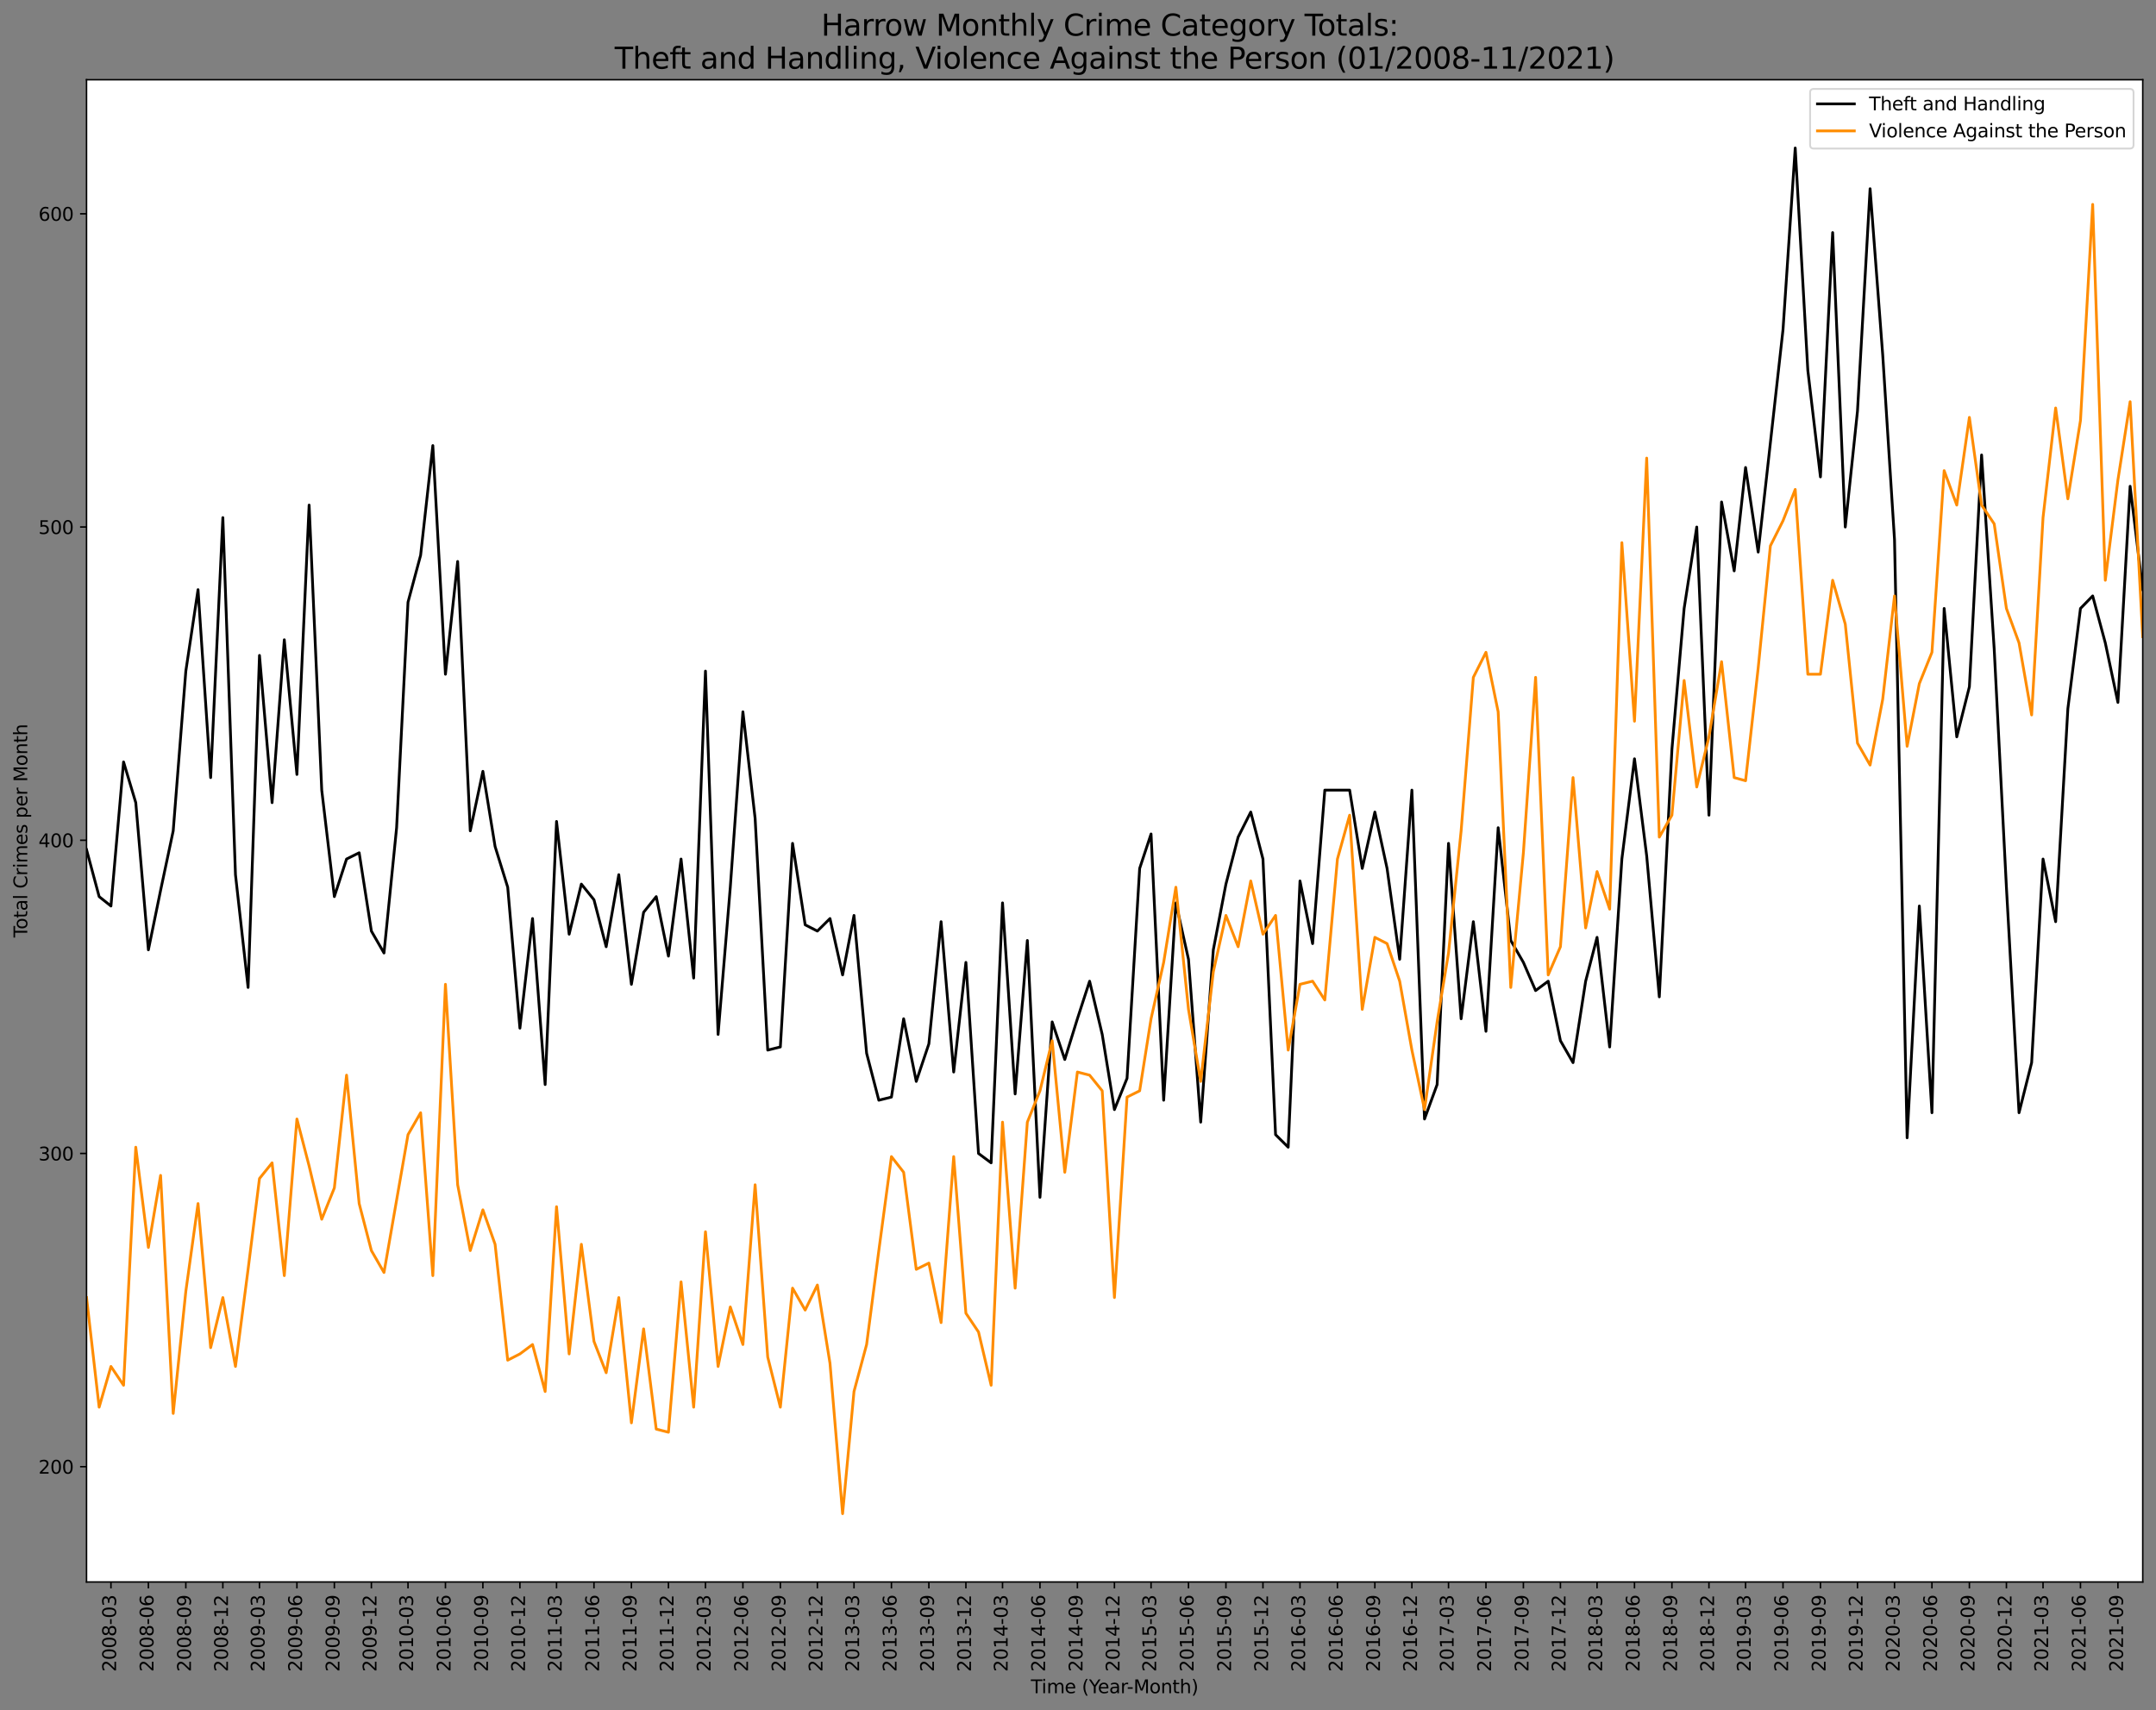 <?xml version="1.0" encoding="utf-8" standalone="no"?>
<!DOCTYPE svg PUBLIC "-//W3C//DTD SVG 1.1//EN"
  "http://www.w3.org/Graphics/SVG/1.1/DTD/svg11.dtd">
<svg height="928.335pt" version="1.1" viewBox="0 0 1170.166 928.335" width="1170.166pt" xmlns="http://www.w3.org/2000/svg" xmlns:xlink="http://www.w3.org/1999/xlink">
 <rect x="0" y="0" width="1170.166" height="928.335" fill="#808080" stroke="none"/>
 <defs>
  <style type="text/css">*{stroke-linecap:butt;stroke-linejoin:round;}</style>
 </defs>
 <g id="figure_1">
  <g id="patch_1">
   <path d="M 0 928.335 
L 1170.166 928.335 
L 1170.166 0 
L 0 0 
z
" style="fill:none;"/>
  </g>
  <g id="axes_1">
   <g id="patch_2">
    <path d="M 46.966 858.674 
L 1162.966 858.674 
L 1162.966 43.274 
L 46.966 43.274 
z
" style="fill:#ffffff;"/>
   </g>
   <g id="matplotlib.axis_1">
    <g id="xtick_1">
     <g id="line2d_1">
      <defs>
       <path d="M 0 0 
L 0 3.5 
" id="m9873879d47" style="stroke:#000000;stroke-width:0.8;"/>
      </defs>
      <g>
       <use style="stroke:#000000;stroke-width:0.8;" x="60.217" xlink:href="#m9873879d47" y="858.674"/>
      </g>
     </g>
     <g id="text_1">
      <!-- 2008-03 -->
      <g transform="translate(62.977 907.457)rotate(-90)scale(0.1 -0.1)">
       <defs>
        <path d="M 1228 531 
L 3431 531 
L 3431 0 
L 469 0 
L 469 531 
Q 828 903 1448 1529 
Q 2069 2156 2228 2338 
Q 2531 2678 2651 2914 
Q 2772 3150 2772 3378 
Q 2772 3750 2511 3984 
Q 2250 4219 1831 4219 
Q 1534 4219 1204 4116 
Q 875 4013 500 3803 
L 500 4441 
Q 881 4594 1212 4672 
Q 1544 4750 1819 4750 
Q 2544 4750 2975 4387 
Q 3406 4025 3406 3419 
Q 3406 3131 3298 2873 
Q 3191 2616 2906 2266 
Q 2828 2175 2409 1742 
Q 1991 1309 1228 531 
z
" id="DejaVuSans-32" transform="scale(0.016)"/>
        <path d="M 2034 4250 
Q 1547 4250 1301 3770 
Q 1056 3291 1056 2328 
Q 1056 1369 1301 889 
Q 1547 409 2034 409 
Q 2525 409 2770 889 
Q 3016 1369 3016 2328 
Q 3016 3291 2770 3770 
Q 2525 4250 2034 4250 
z
M 2034 4750 
Q 2819 4750 3233 4129 
Q 3647 3509 3647 2328 
Q 3647 1150 3233 529 
Q 2819 -91 2034 -91 
Q 1250 -91 836 529 
Q 422 1150 422 2328 
Q 422 3509 836 4129 
Q 1250 4750 2034 4750 
z
" id="DejaVuSans-30" transform="scale(0.016)"/>
        <path d="M 2034 2216 
Q 1584 2216 1326 1975 
Q 1069 1734 1069 1313 
Q 1069 891 1326 650 
Q 1584 409 2034 409 
Q 2484 409 2743 651 
Q 3003 894 3003 1313 
Q 3003 1734 2745 1975 
Q 2488 2216 2034 2216 
z
M 1403 2484 
Q 997 2584 770 2862 
Q 544 3141 544 3541 
Q 544 4100 942 4425 
Q 1341 4750 2034 4750 
Q 2731 4750 3128 4425 
Q 3525 4100 3525 3541 
Q 3525 3141 3298 2862 
Q 3072 2584 2669 2484 
Q 3125 2378 3379 2068 
Q 3634 1759 3634 1313 
Q 3634 634 3220 271 
Q 2806 -91 2034 -91 
Q 1263 -91 848 271 
Q 434 634 434 1313 
Q 434 1759 690 2068 
Q 947 2378 1403 2484 
z
M 1172 3481 
Q 1172 3119 1398 2916 
Q 1625 2713 2034 2713 
Q 2441 2713 2670 2916 
Q 2900 3119 2900 3481 
Q 2900 3844 2670 4047 
Q 2441 4250 2034 4250 
Q 1625 4250 1398 4047 
Q 1172 3844 1172 3481 
z
" id="DejaVuSans-38" transform="scale(0.016)"/>
        <path d="M 313 2009 
L 1997 2009 
L 1997 1497 
L 313 1497 
L 313 2009 
z
" id="DejaVuSans-2d" transform="scale(0.016)"/>
        <path d="M 2597 2516 
Q 3050 2419 3304 2112 
Q 3559 1806 3559 1356 
Q 3559 666 3084 287 
Q 2609 -91 1734 -91 
Q 1441 -91 1130 -33 
Q 819 25 488 141 
L 488 750 
Q 750 597 1062 519 
Q 1375 441 1716 441 
Q 2309 441 2620 675 
Q 2931 909 2931 1356 
Q 2931 1769 2642 2001 
Q 2353 2234 1838 2234 
L 1294 2234 
L 1294 2753 
L 1863 2753 
Q 2328 2753 2575 2939 
Q 2822 3125 2822 3475 
Q 2822 3834 2567 4026 
Q 2313 4219 1838 4219 
Q 1578 4219 1281 4162 
Q 984 4106 628 3988 
L 628 4550 
Q 988 4650 1302 4700 
Q 1616 4750 1894 4750 
Q 2613 4750 3031 4423 
Q 3450 4097 3450 3541 
Q 3450 3153 3228 2886 
Q 3006 2619 2597 2516 
z
" id="DejaVuSans-33" transform="scale(0.016)"/>
       </defs>
       <use xlink:href="#DejaVuSans-32"/>
       <use x="63.623" xlink:href="#DejaVuSans-30"/>
       <use x="127.246" xlink:href="#DejaVuSans-30"/>
       <use x="190.869" xlink:href="#DejaVuSans-38"/>
       <use x="254.492" xlink:href="#DejaVuSans-2d"/>
       <use x="290.576" xlink:href="#DejaVuSans-30"/>
       <use x="354.199" xlink:href="#DejaVuSans-33"/>
      </g>
     </g>
    </g>
    <g id="xtick_2">
     <g id="line2d_2">
      <g>
       <use style="stroke:#000000;stroke-width:0.8;" x="80.536" xlink:href="#m9873879d47" y="858.674"/>
      </g>
     </g>
     <g id="text_2">
      <!-- 2008-06 -->
      <g transform="translate(83.296 907.457)rotate(-90)scale(0.1 -0.1)">
       <defs>
        <path d="M 2113 2584 
Q 1688 2584 1439 2293 
Q 1191 2003 1191 1497 
Q 1191 994 1439 701 
Q 1688 409 2113 409 
Q 2538 409 2786 701 
Q 3034 994 3034 1497 
Q 3034 2003 2786 2293 
Q 2538 2584 2113 2584 
z
M 3366 4563 
L 3366 3988 
Q 3128 4100 2886 4159 
Q 2644 4219 2406 4219 
Q 1781 4219 1451 3797 
Q 1122 3375 1075 2522 
Q 1259 2794 1537 2939 
Q 1816 3084 2150 3084 
Q 2853 3084 3261 2657 
Q 3669 2231 3669 1497 
Q 3669 778 3244 343 
Q 2819 -91 2113 -91 
Q 1303 -91 875 529 
Q 447 1150 447 2328 
Q 447 3434 972 4092 
Q 1497 4750 2381 4750 
Q 2619 4750 2861 4703 
Q 3103 4656 3366 4563 
z
" id="DejaVuSans-36" transform="scale(0.016)"/>
       </defs>
       <use xlink:href="#DejaVuSans-32"/>
       <use x="63.623" xlink:href="#DejaVuSans-30"/>
       <use x="127.246" xlink:href="#DejaVuSans-30"/>
       <use x="190.869" xlink:href="#DejaVuSans-38"/>
       <use x="254.492" xlink:href="#DejaVuSans-2d"/>
       <use x="290.576" xlink:href="#DejaVuSans-30"/>
       <use x="354.199" xlink:href="#DejaVuSans-36"/>
      </g>
     </g>
    </g>
    <g id="xtick_3">
     <g id="line2d_3">
      <g>
       <use style="stroke:#000000;stroke-width:0.8;" x="100.855" xlink:href="#m9873879d47" y="858.674"/>
      </g>
     </g>
     <g id="text_3">
      <!-- 2008-09 -->
      <g transform="translate(103.615 907.457)rotate(-90)scale(0.1 -0.1)">
       <defs>
        <path d="M 703 97 
L 703 672 
Q 941 559 1184 500 
Q 1428 441 1663 441 
Q 2288 441 2617 861 
Q 2947 1281 2994 2138 
Q 2813 1869 2534 1725 
Q 2256 1581 1919 1581 
Q 1219 1581 811 2004 
Q 403 2428 403 3163 
Q 403 3881 828 4315 
Q 1253 4750 1959 4750 
Q 2769 4750 3195 4129 
Q 3622 3509 3622 2328 
Q 3622 1225 3098 567 
Q 2575 -91 1691 -91 
Q 1453 -91 1209 -44 
Q 966 3 703 97 
z
M 1959 2075 
Q 2384 2075 2632 2365 
Q 2881 2656 2881 3163 
Q 2881 3666 2632 3958 
Q 2384 4250 1959 4250 
Q 1534 4250 1286 3958 
Q 1038 3666 1038 3163 
Q 1038 2656 1286 2365 
Q 1534 2075 1959 2075 
z
" id="DejaVuSans-39" transform="scale(0.016)"/>
       </defs>
       <use xlink:href="#DejaVuSans-32"/>
       <use x="63.623" xlink:href="#DejaVuSans-30"/>
       <use x="127.246" xlink:href="#DejaVuSans-30"/>
       <use x="190.869" xlink:href="#DejaVuSans-38"/>
       <use x="254.492" xlink:href="#DejaVuSans-2d"/>
       <use x="290.576" xlink:href="#DejaVuSans-30"/>
       <use x="354.199" xlink:href="#DejaVuSans-39"/>
      </g>
     </g>
    </g>
    <g id="xtick_4">
     <g id="line2d_4">
      <g>
       <use style="stroke:#000000;stroke-width:0.8;" x="120.953" xlink:href="#m9873879d47" y="858.674"/>
      </g>
     </g>
     <g id="text_4">
      <!-- 2008-12 -->
      <g transform="translate(123.713 907.457)rotate(-90)scale(0.1 -0.1)">
       <defs>
        <path d="M 794 531 
L 1825 531 
L 1825 4091 
L 703 3866 
L 703 4441 
L 1819 4666 
L 2450 4666 
L 2450 531 
L 3481 531 
L 3481 0 
L 794 0 
L 794 531 
z
" id="DejaVuSans-31" transform="scale(0.016)"/>
       </defs>
       <use xlink:href="#DejaVuSans-32"/>
       <use x="63.623" xlink:href="#DejaVuSans-30"/>
       <use x="127.246" xlink:href="#DejaVuSans-30"/>
       <use x="190.869" xlink:href="#DejaVuSans-38"/>
       <use x="254.492" xlink:href="#DejaVuSans-2d"/>
       <use x="290.576" xlink:href="#DejaVuSans-31"/>
       <use x="354.199" xlink:href="#DejaVuSans-32"/>
      </g>
     </g>
    </g>
    <g id="xtick_5">
     <g id="line2d_5">
      <g>
       <use style="stroke:#000000;stroke-width:0.8;" x="140.831" xlink:href="#m9873879d47" y="858.674"/>
      </g>
     </g>
     <g id="text_5">
      <!-- 2009-03 -->
      <g transform="translate(143.59 907.457)rotate(-90)scale(0.1 -0.1)">
       <use xlink:href="#DejaVuSans-32"/>
       <use x="63.623" xlink:href="#DejaVuSans-30"/>
       <use x="127.246" xlink:href="#DejaVuSans-30"/>
       <use x="190.869" xlink:href="#DejaVuSans-39"/>
       <use x="254.492" xlink:href="#DejaVuSans-2d"/>
       <use x="290.576" xlink:href="#DejaVuSans-30"/>
       <use x="354.199" xlink:href="#DejaVuSans-33"/>
      </g>
     </g>
    </g>
    <g id="xtick_6">
     <g id="line2d_6">
      <g>
       <use style="stroke:#000000;stroke-width:0.8;" x="161.15" xlink:href="#m9873879d47" y="858.674"/>
      </g>
     </g>
     <g id="text_6">
      <!-- 2009-06 -->
      <g transform="translate(163.909 907.457)rotate(-90)scale(0.1 -0.1)">
       <use xlink:href="#DejaVuSans-32"/>
       <use x="63.623" xlink:href="#DejaVuSans-30"/>
       <use x="127.246" xlink:href="#DejaVuSans-30"/>
       <use x="190.869" xlink:href="#DejaVuSans-39"/>
       <use x="254.492" xlink:href="#DejaVuSans-2d"/>
       <use x="290.576" xlink:href="#DejaVuSans-30"/>
       <use x="354.199" xlink:href="#DejaVuSans-36"/>
      </g>
     </g>
    </g>
    <g id="xtick_7">
     <g id="line2d_7">
      <g>
       <use style="stroke:#000000;stroke-width:0.8;" x="181.469" xlink:href="#m9873879d47" y="858.674"/>
      </g>
     </g>
     <g id="text_7">
      <!-- 2009-09 -->
      <g transform="translate(184.228 907.457)rotate(-90)scale(0.1 -0.1)">
       <use xlink:href="#DejaVuSans-32"/>
       <use x="63.623" xlink:href="#DejaVuSans-30"/>
       <use x="127.246" xlink:href="#DejaVuSans-30"/>
       <use x="190.869" xlink:href="#DejaVuSans-39"/>
       <use x="254.492" xlink:href="#DejaVuSans-2d"/>
       <use x="290.576" xlink:href="#DejaVuSans-30"/>
       <use x="354.199" xlink:href="#DejaVuSans-39"/>
      </g>
     </g>
    </g>
    <g id="xtick_8">
     <g id="line2d_8">
      <g>
       <use style="stroke:#000000;stroke-width:0.8;" x="201.567" xlink:href="#m9873879d47" y="858.674"/>
      </g>
     </g>
     <g id="text_8">
      <!-- 2009-12 -->
      <g transform="translate(204.326 907.457)rotate(-90)scale(0.1 -0.1)">
       <use xlink:href="#DejaVuSans-32"/>
       <use x="63.623" xlink:href="#DejaVuSans-30"/>
       <use x="127.246" xlink:href="#DejaVuSans-30"/>
       <use x="190.869" xlink:href="#DejaVuSans-39"/>
       <use x="254.492" xlink:href="#DejaVuSans-2d"/>
       <use x="290.576" xlink:href="#DejaVuSans-31"/>
       <use x="354.199" xlink:href="#DejaVuSans-32"/>
      </g>
     </g>
    </g>
    <g id="xtick_9">
     <g id="line2d_9">
      <g>
       <use style="stroke:#000000;stroke-width:0.8;" x="221.444" xlink:href="#m9873879d47" y="858.674"/>
      </g>
     </g>
     <g id="text_9">
      <!-- 2010-03 -->
      <g transform="translate(224.204 907.457)rotate(-90)scale(0.1 -0.1)">
       <use xlink:href="#DejaVuSans-32"/>
       <use x="63.623" xlink:href="#DejaVuSans-30"/>
       <use x="127.246" xlink:href="#DejaVuSans-31"/>
       <use x="190.869" xlink:href="#DejaVuSans-30"/>
       <use x="254.492" xlink:href="#DejaVuSans-2d"/>
       <use x="290.576" xlink:href="#DejaVuSans-30"/>
       <use x="354.199" xlink:href="#DejaVuSans-33"/>
      </g>
     </g>
    </g>
    <g id="xtick_10">
     <g id="line2d_10">
      <g>
       <use style="stroke:#000000;stroke-width:0.8;" x="241.763" xlink:href="#m9873879d47" y="858.674"/>
      </g>
     </g>
     <g id="text_10">
      <!-- 2010-06 -->
      <g transform="translate(244.523 907.457)rotate(-90)scale(0.1 -0.1)">
       <use xlink:href="#DejaVuSans-32"/>
       <use x="63.623" xlink:href="#DejaVuSans-30"/>
       <use x="127.246" xlink:href="#DejaVuSans-31"/>
       <use x="190.869" xlink:href="#DejaVuSans-30"/>
       <use x="254.492" xlink:href="#DejaVuSans-2d"/>
       <use x="290.576" xlink:href="#DejaVuSans-30"/>
       <use x="354.199" xlink:href="#DejaVuSans-36"/>
      </g>
     </g>
    </g>
    <g id="xtick_11">
     <g id="line2d_11">
      <g>
       <use style="stroke:#000000;stroke-width:0.8;" x="262.082" xlink:href="#m9873879d47" y="858.674"/>
      </g>
     </g>
     <g id="text_11">
      <!-- 2010-09 -->
      <g transform="translate(264.842 907.457)rotate(-90)scale(0.1 -0.1)">
       <use xlink:href="#DejaVuSans-32"/>
       <use x="63.623" xlink:href="#DejaVuSans-30"/>
       <use x="127.246" xlink:href="#DejaVuSans-31"/>
       <use x="190.869" xlink:href="#DejaVuSans-30"/>
       <use x="254.492" xlink:href="#DejaVuSans-2d"/>
       <use x="290.576" xlink:href="#DejaVuSans-30"/>
       <use x="354.199" xlink:href="#DejaVuSans-39"/>
      </g>
     </g>
    </g>
    <g id="xtick_12">
     <g id="line2d_12">
      <g>
       <use style="stroke:#000000;stroke-width:0.8;" x="282.18" xlink:href="#m9873879d47" y="858.674"/>
      </g>
     </g>
     <g id="text_12">
      <!-- 2010-12 -->
      <g transform="translate(284.94 907.457)rotate(-90)scale(0.1 -0.1)">
       <use xlink:href="#DejaVuSans-32"/>
       <use x="63.623" xlink:href="#DejaVuSans-30"/>
       <use x="127.246" xlink:href="#DejaVuSans-31"/>
       <use x="190.869" xlink:href="#DejaVuSans-30"/>
       <use x="254.492" xlink:href="#DejaVuSans-2d"/>
       <use x="290.576" xlink:href="#DejaVuSans-31"/>
       <use x="354.199" xlink:href="#DejaVuSans-32"/>
      </g>
     </g>
    </g>
    <g id="xtick_13">
     <g id="line2d_13">
      <g>
       <use style="stroke:#000000;stroke-width:0.8;" x="302.058" xlink:href="#m9873879d47" y="858.674"/>
      </g>
     </g>
     <g id="text_13">
      <!-- 2011-03 -->
      <g transform="translate(304.817 907.457)rotate(-90)scale(0.1 -0.1)">
       <use xlink:href="#DejaVuSans-32"/>
       <use x="63.623" xlink:href="#DejaVuSans-30"/>
       <use x="127.246" xlink:href="#DejaVuSans-31"/>
       <use x="190.869" xlink:href="#DejaVuSans-31"/>
       <use x="254.492" xlink:href="#DejaVuSans-2d"/>
       <use x="290.576" xlink:href="#DejaVuSans-30"/>
       <use x="354.199" xlink:href="#DejaVuSans-33"/>
      </g>
     </g>
    </g>
    <g id="xtick_14">
     <g id="line2d_14">
      <g>
       <use style="stroke:#000000;stroke-width:0.8;" x="322.377" xlink:href="#m9873879d47" y="858.674"/>
      </g>
     </g>
     <g id="text_14">
      <!-- 2011-06 -->
      <g transform="translate(325.136 907.457)rotate(-90)scale(0.1 -0.1)">
       <use xlink:href="#DejaVuSans-32"/>
       <use x="63.623" xlink:href="#DejaVuSans-30"/>
       <use x="127.246" xlink:href="#DejaVuSans-31"/>
       <use x="190.869" xlink:href="#DejaVuSans-31"/>
       <use x="254.492" xlink:href="#DejaVuSans-2d"/>
       <use x="290.576" xlink:href="#DejaVuSans-30"/>
       <use x="354.199" xlink:href="#DejaVuSans-36"/>
      </g>
     </g>
    </g>
    <g id="xtick_15">
     <g id="line2d_15">
      <g>
       <use style="stroke:#000000;stroke-width:0.8;" x="342.696" xlink:href="#m9873879d47" y="858.674"/>
      </g>
     </g>
     <g id="text_15">
      <!-- 2011-09 -->
      <g transform="translate(345.455 907.457)rotate(-90)scale(0.1 -0.1)">
       <use xlink:href="#DejaVuSans-32"/>
       <use x="63.623" xlink:href="#DejaVuSans-30"/>
       <use x="127.246" xlink:href="#DejaVuSans-31"/>
       <use x="190.869" xlink:href="#DejaVuSans-31"/>
       <use x="254.492" xlink:href="#DejaVuSans-2d"/>
       <use x="290.576" xlink:href="#DejaVuSans-30"/>
       <use x="354.199" xlink:href="#DejaVuSans-39"/>
      </g>
     </g>
    </g>
    <g id="xtick_16">
     <g id="line2d_16">
      <g>
       <use style="stroke:#000000;stroke-width:0.8;" x="362.794" xlink:href="#m9873879d47" y="858.674"/>
      </g>
     </g>
     <g id="text_16">
      <!-- 2011-12 -->
      <g transform="translate(365.553 907.457)rotate(-90)scale(0.1 -0.1)">
       <use xlink:href="#DejaVuSans-32"/>
       <use x="63.623" xlink:href="#DejaVuSans-30"/>
       <use x="127.246" xlink:href="#DejaVuSans-31"/>
       <use x="190.869" xlink:href="#DejaVuSans-31"/>
       <use x="254.492" xlink:href="#DejaVuSans-2d"/>
       <use x="290.576" xlink:href="#DejaVuSans-31"/>
       <use x="354.199" xlink:href="#DejaVuSans-32"/>
      </g>
     </g>
    </g>
    <g id="xtick_17">
     <g id="line2d_17">
      <g>
       <use style="stroke:#000000;stroke-width:0.8;" x="382.892" xlink:href="#m9873879d47" y="858.674"/>
      </g>
     </g>
     <g id="text_17">
      <!-- 2012-03 -->
      <g transform="translate(385.651 907.457)rotate(-90)scale(0.1 -0.1)">
       <use xlink:href="#DejaVuSans-32"/>
       <use x="63.623" xlink:href="#DejaVuSans-30"/>
       <use x="127.246" xlink:href="#DejaVuSans-31"/>
       <use x="190.869" xlink:href="#DejaVuSans-32"/>
       <use x="254.492" xlink:href="#DejaVuSans-2d"/>
       <use x="290.576" xlink:href="#DejaVuSans-30"/>
       <use x="354.199" xlink:href="#DejaVuSans-33"/>
      </g>
     </g>
    </g>
    <g id="xtick_18">
     <g id="line2d_18">
      <g>
       <use style="stroke:#000000;stroke-width:0.8;" x="403.211" xlink:href="#m9873879d47" y="858.674"/>
      </g>
     </g>
     <g id="text_18">
      <!-- 2012-06 -->
      <g transform="translate(405.97 907.457)rotate(-90)scale(0.1 -0.1)">
       <use xlink:href="#DejaVuSans-32"/>
       <use x="63.623" xlink:href="#DejaVuSans-30"/>
       <use x="127.246" xlink:href="#DejaVuSans-31"/>
       <use x="190.869" xlink:href="#DejaVuSans-32"/>
       <use x="254.492" xlink:href="#DejaVuSans-2d"/>
       <use x="290.576" xlink:href="#DejaVuSans-30"/>
       <use x="354.199" xlink:href="#DejaVuSans-36"/>
      </g>
     </g>
    </g>
    <g id="xtick_19">
     <g id="line2d_19">
      <g>
       <use style="stroke:#000000;stroke-width:0.8;" x="423.53" xlink:href="#m9873879d47" y="858.674"/>
      </g>
     </g>
     <g id="text_19">
      <!-- 2012-09 -->
      <g transform="translate(426.289 907.457)rotate(-90)scale(0.1 -0.1)">
       <use xlink:href="#DejaVuSans-32"/>
       <use x="63.623" xlink:href="#DejaVuSans-30"/>
       <use x="127.246" xlink:href="#DejaVuSans-31"/>
       <use x="190.869" xlink:href="#DejaVuSans-32"/>
       <use x="254.492" xlink:href="#DejaVuSans-2d"/>
       <use x="290.576" xlink:href="#DejaVuSans-30"/>
       <use x="354.199" xlink:href="#DejaVuSans-39"/>
      </g>
     </g>
    </g>
    <g id="xtick_20">
     <g id="line2d_20">
      <g>
       <use style="stroke:#000000;stroke-width:0.8;" x="443.628" xlink:href="#m9873879d47" y="858.674"/>
      </g>
     </g>
     <g id="text_20">
      <!-- 2012-12 -->
      <g transform="translate(446.388 907.457)rotate(-90)scale(0.1 -0.1)">
       <use xlink:href="#DejaVuSans-32"/>
       <use x="63.623" xlink:href="#DejaVuSans-30"/>
       <use x="127.246" xlink:href="#DejaVuSans-31"/>
       <use x="190.869" xlink:href="#DejaVuSans-32"/>
       <use x="254.492" xlink:href="#DejaVuSans-2d"/>
       <use x="290.576" xlink:href="#DejaVuSans-31"/>
       <use x="354.199" xlink:href="#DejaVuSans-32"/>
      </g>
     </g>
    </g>
    <g id="xtick_21">
     <g id="line2d_21">
      <g>
       <use style="stroke:#000000;stroke-width:0.8;" x="463.506" xlink:href="#m9873879d47" y="858.674"/>
      </g>
     </g>
     <g id="text_21">
      <!-- 2013-03 -->
      <g transform="translate(466.265 907.457)rotate(-90)scale(0.1 -0.1)">
       <use xlink:href="#DejaVuSans-32"/>
       <use x="63.623" xlink:href="#DejaVuSans-30"/>
       <use x="127.246" xlink:href="#DejaVuSans-31"/>
       <use x="190.869" xlink:href="#DejaVuSans-33"/>
       <use x="254.492" xlink:href="#DejaVuSans-2d"/>
       <use x="290.576" xlink:href="#DejaVuSans-30"/>
       <use x="354.199" xlink:href="#DejaVuSans-33"/>
      </g>
     </g>
    </g>
    <g id="xtick_22">
     <g id="line2d_22">
      <g>
       <use style="stroke:#000000;stroke-width:0.8;" x="483.825" xlink:href="#m9873879d47" y="858.674"/>
      </g>
     </g>
     <g id="text_22">
      <!-- 2013-06 -->
      <g transform="translate(486.584 907.457)rotate(-90)scale(0.1 -0.1)">
       <use xlink:href="#DejaVuSans-32"/>
       <use x="63.623" xlink:href="#DejaVuSans-30"/>
       <use x="127.246" xlink:href="#DejaVuSans-31"/>
       <use x="190.869" xlink:href="#DejaVuSans-33"/>
       <use x="254.492" xlink:href="#DejaVuSans-2d"/>
       <use x="290.576" xlink:href="#DejaVuSans-30"/>
       <use x="354.199" xlink:href="#DejaVuSans-36"/>
      </g>
     </g>
    </g>
    <g id="xtick_23">
     <g id="line2d_23">
      <g>
       <use style="stroke:#000000;stroke-width:0.8;" x="504.144" xlink:href="#m9873879d47" y="858.674"/>
      </g>
     </g>
     <g id="text_23">
      <!-- 2013-09 -->
      <g transform="translate(506.903 907.457)rotate(-90)scale(0.1 -0.1)">
       <use xlink:href="#DejaVuSans-32"/>
       <use x="63.623" xlink:href="#DejaVuSans-30"/>
       <use x="127.246" xlink:href="#DejaVuSans-31"/>
       <use x="190.869" xlink:href="#DejaVuSans-33"/>
       <use x="254.492" xlink:href="#DejaVuSans-2d"/>
       <use x="290.576" xlink:href="#DejaVuSans-30"/>
       <use x="354.199" xlink:href="#DejaVuSans-39"/>
      </g>
     </g>
    </g>
    <g id="xtick_24">
     <g id="line2d_24">
      <g>
       <use style="stroke:#000000;stroke-width:0.8;" x="524.242" xlink:href="#m9873879d47" y="858.674"/>
      </g>
     </g>
     <g id="text_24">
      <!-- 2013-12 -->
      <g transform="translate(527.001 907.457)rotate(-90)scale(0.1 -0.1)">
       <use xlink:href="#DejaVuSans-32"/>
       <use x="63.623" xlink:href="#DejaVuSans-30"/>
       <use x="127.246" xlink:href="#DejaVuSans-31"/>
       <use x="190.869" xlink:href="#DejaVuSans-33"/>
       <use x="254.492" xlink:href="#DejaVuSans-2d"/>
       <use x="290.576" xlink:href="#DejaVuSans-31"/>
       <use x="354.199" xlink:href="#DejaVuSans-32"/>
      </g>
     </g>
    </g>
    <g id="xtick_25">
     <g id="line2d_25">
      <g>
       <use style="stroke:#000000;stroke-width:0.8;" x="544.119" xlink:href="#m9873879d47" y="858.674"/>
      </g>
     </g>
     <g id="text_25">
      <!-- 2014-03 -->
      <g transform="translate(546.878 907.457)rotate(-90)scale(0.1 -0.1)">
       <defs>
        <path d="M 2419 4116 
L 825 1625 
L 2419 1625 
L 2419 4116 
z
M 2253 4666 
L 3047 4666 
L 3047 1625 
L 3713 1625 
L 3713 1100 
L 3047 1100 
L 3047 0 
L 2419 0 
L 2419 1100 
L 313 1100 
L 313 1709 
L 2253 4666 
z
" id="DejaVuSans-34" transform="scale(0.016)"/>
       </defs>
       <use xlink:href="#DejaVuSans-32"/>
       <use x="63.623" xlink:href="#DejaVuSans-30"/>
       <use x="127.246" xlink:href="#DejaVuSans-31"/>
       <use x="190.869" xlink:href="#DejaVuSans-34"/>
       <use x="254.492" xlink:href="#DejaVuSans-2d"/>
       <use x="290.576" xlink:href="#DejaVuSans-30"/>
       <use x="354.199" xlink:href="#DejaVuSans-33"/>
      </g>
     </g>
    </g>
    <g id="xtick_26">
     <g id="line2d_26">
      <g>
       <use style="stroke:#000000;stroke-width:0.8;" x="564.438" xlink:href="#m9873879d47" y="858.674"/>
      </g>
     </g>
     <g id="text_26">
      <!-- 2014-06 -->
      <g transform="translate(567.197 907.457)rotate(-90)scale(0.1 -0.1)">
       <use xlink:href="#DejaVuSans-32"/>
       <use x="63.623" xlink:href="#DejaVuSans-30"/>
       <use x="127.246" xlink:href="#DejaVuSans-31"/>
       <use x="190.869" xlink:href="#DejaVuSans-34"/>
       <use x="254.492" xlink:href="#DejaVuSans-2d"/>
       <use x="290.576" xlink:href="#DejaVuSans-30"/>
       <use x="354.199" xlink:href="#DejaVuSans-36"/>
      </g>
     </g>
    </g>
    <g id="xtick_27">
     <g id="line2d_27">
      <g>
       <use style="stroke:#000000;stroke-width:0.8;" x="584.757" xlink:href="#m9873879d47" y="858.674"/>
      </g>
     </g>
     <g id="text_27">
      <!-- 2014-09 -->
      <g transform="translate(587.516 907.457)rotate(-90)scale(0.1 -0.1)">
       <use xlink:href="#DejaVuSans-32"/>
       <use x="63.623" xlink:href="#DejaVuSans-30"/>
       <use x="127.246" xlink:href="#DejaVuSans-31"/>
       <use x="190.869" xlink:href="#DejaVuSans-34"/>
       <use x="254.492" xlink:href="#DejaVuSans-2d"/>
       <use x="290.576" xlink:href="#DejaVuSans-30"/>
       <use x="354.199" xlink:href="#DejaVuSans-39"/>
      </g>
     </g>
    </g>
    <g id="xtick_28">
     <g id="line2d_28">
      <g>
       <use style="stroke:#000000;stroke-width:0.8;" x="604.855" xlink:href="#m9873879d47" y="858.674"/>
      </g>
     </g>
     <g id="text_28">
      <!-- 2014-12 -->
      <g transform="translate(607.615 907.457)rotate(-90)scale(0.1 -0.1)">
       <use xlink:href="#DejaVuSans-32"/>
       <use x="63.623" xlink:href="#DejaVuSans-30"/>
       <use x="127.246" xlink:href="#DejaVuSans-31"/>
       <use x="190.869" xlink:href="#DejaVuSans-34"/>
       <use x="254.492" xlink:href="#DejaVuSans-2d"/>
       <use x="290.576" xlink:href="#DejaVuSans-31"/>
       <use x="354.199" xlink:href="#DejaVuSans-32"/>
      </g>
     </g>
    </g>
    <g id="xtick_29">
     <g id="line2d_29">
      <g>
       <use style="stroke:#000000;stroke-width:0.8;" x="624.732" xlink:href="#m9873879d47" y="858.674"/>
      </g>
     </g>
     <g id="text_29">
      <!-- 2015-03 -->
      <g transform="translate(627.492 907.457)rotate(-90)scale(0.1 -0.1)">
       <defs>
        <path d="M 691 4666 
L 3169 4666 
L 3169 4134 
L 1269 4134 
L 1269 2991 
Q 1406 3038 1543 3061 
Q 1681 3084 1819 3084 
Q 2600 3084 3056 2656 
Q 3513 2228 3513 1497 
Q 3513 744 3044 326 
Q 2575 -91 1722 -91 
Q 1428 -91 1123 -41 
Q 819 9 494 109 
L 494 744 
Q 775 591 1075 516 
Q 1375 441 1709 441 
Q 2250 441 2565 725 
Q 2881 1009 2881 1497 
Q 2881 1984 2565 2268 
Q 2250 2553 1709 2553 
Q 1456 2553 1204 2497 
Q 953 2441 691 2322 
L 691 4666 
z
" id="DejaVuSans-35" transform="scale(0.016)"/>
       </defs>
       <use xlink:href="#DejaVuSans-32"/>
       <use x="63.623" xlink:href="#DejaVuSans-30"/>
       <use x="127.246" xlink:href="#DejaVuSans-31"/>
       <use x="190.869" xlink:href="#DejaVuSans-35"/>
       <use x="254.492" xlink:href="#DejaVuSans-2d"/>
       <use x="290.576" xlink:href="#DejaVuSans-30"/>
       <use x="354.199" xlink:href="#DejaVuSans-33"/>
      </g>
     </g>
    </g>
    <g id="xtick_30">
     <g id="line2d_30">
      <g>
       <use style="stroke:#000000;stroke-width:0.8;" x="645.052" xlink:href="#m9873879d47" y="858.674"/>
      </g>
     </g>
     <g id="text_30">
      <!-- 2015-06 -->
      <g transform="translate(647.811 907.457)rotate(-90)scale(0.1 -0.1)">
       <use xlink:href="#DejaVuSans-32"/>
       <use x="63.623" xlink:href="#DejaVuSans-30"/>
       <use x="127.246" xlink:href="#DejaVuSans-31"/>
       <use x="190.869" xlink:href="#DejaVuSans-35"/>
       <use x="254.492" xlink:href="#DejaVuSans-2d"/>
       <use x="290.576" xlink:href="#DejaVuSans-30"/>
       <use x="354.199" xlink:href="#DejaVuSans-36"/>
      </g>
     </g>
    </g>
    <g id="xtick_31">
     <g id="line2d_31">
      <g>
       <use style="stroke:#000000;stroke-width:0.8;" x="665.371" xlink:href="#m9873879d47" y="858.674"/>
      </g>
     </g>
     <g id="text_31">
      <!-- 2015-09 -->
      <g transform="translate(668.13 907.457)rotate(-90)scale(0.1 -0.1)">
       <use xlink:href="#DejaVuSans-32"/>
       <use x="63.623" xlink:href="#DejaVuSans-30"/>
       <use x="127.246" xlink:href="#DejaVuSans-31"/>
       <use x="190.869" xlink:href="#DejaVuSans-35"/>
       <use x="254.492" xlink:href="#DejaVuSans-2d"/>
       <use x="290.576" xlink:href="#DejaVuSans-30"/>
       <use x="354.199" xlink:href="#DejaVuSans-39"/>
      </g>
     </g>
    </g>
    <g id="xtick_32">
     <g id="line2d_32">
      <g>
       <use style="stroke:#000000;stroke-width:0.8;" x="685.469" xlink:href="#m9873879d47" y="858.674"/>
      </g>
     </g>
     <g id="text_32">
      <!-- 2015-12 -->
      <g transform="translate(688.228 907.457)rotate(-90)scale(0.1 -0.1)">
       <use xlink:href="#DejaVuSans-32"/>
       <use x="63.623" xlink:href="#DejaVuSans-30"/>
       <use x="127.246" xlink:href="#DejaVuSans-31"/>
       <use x="190.869" xlink:href="#DejaVuSans-35"/>
       <use x="254.492" xlink:href="#DejaVuSans-2d"/>
       <use x="290.576" xlink:href="#DejaVuSans-31"/>
       <use x="354.199" xlink:href="#DejaVuSans-32"/>
      </g>
     </g>
    </g>
    <g id="xtick_33">
     <g id="line2d_33">
      <g>
       <use style="stroke:#000000;stroke-width:0.8;" x="705.567" xlink:href="#m9873879d47" y="858.674"/>
      </g>
     </g>
     <g id="text_33">
      <!-- 2016-03 -->
      <g transform="translate(708.326 907.457)rotate(-90)scale(0.1 -0.1)">
       <use xlink:href="#DejaVuSans-32"/>
       <use x="63.623" xlink:href="#DejaVuSans-30"/>
       <use x="127.246" xlink:href="#DejaVuSans-31"/>
       <use x="190.869" xlink:href="#DejaVuSans-36"/>
       <use x="254.492" xlink:href="#DejaVuSans-2d"/>
       <use x="290.576" xlink:href="#DejaVuSans-30"/>
       <use x="354.199" xlink:href="#DejaVuSans-33"/>
      </g>
     </g>
    </g>
    <g id="xtick_34">
     <g id="line2d_34">
      <g>
       <use style="stroke:#000000;stroke-width:0.8;" x="725.886" xlink:href="#m9873879d47" y="858.674"/>
      </g>
     </g>
     <g id="text_34">
      <!-- 2016-06 -->
      <g transform="translate(728.645 907.457)rotate(-90)scale(0.1 -0.1)">
       <use xlink:href="#DejaVuSans-32"/>
       <use x="63.623" xlink:href="#DejaVuSans-30"/>
       <use x="127.246" xlink:href="#DejaVuSans-31"/>
       <use x="190.869" xlink:href="#DejaVuSans-36"/>
       <use x="254.492" xlink:href="#DejaVuSans-2d"/>
       <use x="290.576" xlink:href="#DejaVuSans-30"/>
       <use x="354.199" xlink:href="#DejaVuSans-36"/>
      </g>
     </g>
    </g>
    <g id="xtick_35">
     <g id="line2d_35">
      <g>
       <use style="stroke:#000000;stroke-width:0.8;" x="746.205" xlink:href="#m9873879d47" y="858.674"/>
      </g>
     </g>
     <g id="text_35">
      <!-- 2016-09 -->
      <g transform="translate(748.964 907.457)rotate(-90)scale(0.1 -0.1)">
       <use xlink:href="#DejaVuSans-32"/>
       <use x="63.623" xlink:href="#DejaVuSans-30"/>
       <use x="127.246" xlink:href="#DejaVuSans-31"/>
       <use x="190.869" xlink:href="#DejaVuSans-36"/>
       <use x="254.492" xlink:href="#DejaVuSans-2d"/>
       <use x="290.576" xlink:href="#DejaVuSans-30"/>
       <use x="354.199" xlink:href="#DejaVuSans-39"/>
      </g>
     </g>
    </g>
    <g id="xtick_36">
     <g id="line2d_36">
      <g>
       <use style="stroke:#000000;stroke-width:0.8;" x="766.303" xlink:href="#m9873879d47" y="858.674"/>
      </g>
     </g>
     <g id="text_36">
      <!-- 2016-12 -->
      <g transform="translate(769.062 907.457)rotate(-90)scale(0.1 -0.1)">
       <use xlink:href="#DejaVuSans-32"/>
       <use x="63.623" xlink:href="#DejaVuSans-30"/>
       <use x="127.246" xlink:href="#DejaVuSans-31"/>
       <use x="190.869" xlink:href="#DejaVuSans-36"/>
       <use x="254.492" xlink:href="#DejaVuSans-2d"/>
       <use x="290.576" xlink:href="#DejaVuSans-31"/>
       <use x="354.199" xlink:href="#DejaVuSans-32"/>
      </g>
     </g>
    </g>
    <g id="xtick_37">
     <g id="line2d_37">
      <g>
       <use style="stroke:#000000;stroke-width:0.8;" x="786.18" xlink:href="#m9873879d47" y="858.674"/>
      </g>
     </g>
     <g id="text_37">
      <!-- 2017-03 -->
      <g transform="translate(788.94 907.457)rotate(-90)scale(0.1 -0.1)">
       <defs>
        <path d="M 525 4666 
L 3525 4666 
L 3525 4397 
L 1831 0 
L 1172 0 
L 2766 4134 
L 525 4134 
L 525 4666 
z
" id="DejaVuSans-37" transform="scale(0.016)"/>
       </defs>
       <use xlink:href="#DejaVuSans-32"/>
       <use x="63.623" xlink:href="#DejaVuSans-30"/>
       <use x="127.246" xlink:href="#DejaVuSans-31"/>
       <use x="190.869" xlink:href="#DejaVuSans-37"/>
       <use x="254.492" xlink:href="#DejaVuSans-2d"/>
       <use x="290.576" xlink:href="#DejaVuSans-30"/>
       <use x="354.199" xlink:href="#DejaVuSans-33"/>
      </g>
     </g>
    </g>
    <g id="xtick_38">
     <g id="line2d_38">
      <g>
       <use style="stroke:#000000;stroke-width:0.8;" x="806.499" xlink:href="#m9873879d47" y="858.674"/>
      </g>
     </g>
     <g id="text_38">
      <!-- 2017-06 -->
      <g transform="translate(809.259 907.457)rotate(-90)scale(0.1 -0.1)">
       <use xlink:href="#DejaVuSans-32"/>
       <use x="63.623" xlink:href="#DejaVuSans-30"/>
       <use x="127.246" xlink:href="#DejaVuSans-31"/>
       <use x="190.869" xlink:href="#DejaVuSans-37"/>
       <use x="254.492" xlink:href="#DejaVuSans-2d"/>
       <use x="290.576" xlink:href="#DejaVuSans-30"/>
       <use x="354.199" xlink:href="#DejaVuSans-36"/>
      </g>
     </g>
    </g>
    <g id="xtick_39">
     <g id="line2d_39">
      <g>
       <use style="stroke:#000000;stroke-width:0.8;" x="826.818" xlink:href="#m9873879d47" y="858.674"/>
      </g>
     </g>
     <g id="text_39">
      <!-- 2017-09 -->
      <g transform="translate(829.578 907.457)rotate(-90)scale(0.1 -0.1)">
       <use xlink:href="#DejaVuSans-32"/>
       <use x="63.623" xlink:href="#DejaVuSans-30"/>
       <use x="127.246" xlink:href="#DejaVuSans-31"/>
       <use x="190.869" xlink:href="#DejaVuSans-37"/>
       <use x="254.492" xlink:href="#DejaVuSans-2d"/>
       <use x="290.576" xlink:href="#DejaVuSans-30"/>
       <use x="354.199" xlink:href="#DejaVuSans-39"/>
      </g>
     </g>
    </g>
    <g id="xtick_40">
     <g id="line2d_40">
      <g>
       <use style="stroke:#000000;stroke-width:0.8;" x="846.917" xlink:href="#m9873879d47" y="858.674"/>
      </g>
     </g>
     <g id="text_40">
      <!-- 2017-12 -->
      <g transform="translate(849.676 907.457)rotate(-90)scale(0.1 -0.1)">
       <use xlink:href="#DejaVuSans-32"/>
       <use x="63.623" xlink:href="#DejaVuSans-30"/>
       <use x="127.246" xlink:href="#DejaVuSans-31"/>
       <use x="190.869" xlink:href="#DejaVuSans-37"/>
       <use x="254.492" xlink:href="#DejaVuSans-2d"/>
       <use x="290.576" xlink:href="#DejaVuSans-31"/>
       <use x="354.199" xlink:href="#DejaVuSans-32"/>
      </g>
     </g>
    </g>
    <g id="xtick_41">
     <g id="line2d_41">
      <g>
       <use style="stroke:#000000;stroke-width:0.8;" x="866.794" xlink:href="#m9873879d47" y="858.674"/>
      </g>
     </g>
     <g id="text_41">
      <!-- 2018-03 -->
      <g transform="translate(869.553 907.457)rotate(-90)scale(0.1 -0.1)">
       <use xlink:href="#DejaVuSans-32"/>
       <use x="63.623" xlink:href="#DejaVuSans-30"/>
       <use x="127.246" xlink:href="#DejaVuSans-31"/>
       <use x="190.869" xlink:href="#DejaVuSans-38"/>
       <use x="254.492" xlink:href="#DejaVuSans-2d"/>
       <use x="290.576" xlink:href="#DejaVuSans-30"/>
       <use x="354.199" xlink:href="#DejaVuSans-33"/>
      </g>
     </g>
    </g>
    <g id="xtick_42">
     <g id="line2d_42">
      <g>
       <use style="stroke:#000000;stroke-width:0.8;" x="887.113" xlink:href="#m9873879d47" y="858.674"/>
      </g>
     </g>
     <g id="text_42">
      <!-- 2018-06 -->
      <g transform="translate(889.872 907.457)rotate(-90)scale(0.1 -0.1)">
       <use xlink:href="#DejaVuSans-32"/>
       <use x="63.623" xlink:href="#DejaVuSans-30"/>
       <use x="127.246" xlink:href="#DejaVuSans-31"/>
       <use x="190.869" xlink:href="#DejaVuSans-38"/>
       <use x="254.492" xlink:href="#DejaVuSans-2d"/>
       <use x="290.576" xlink:href="#DejaVuSans-30"/>
       <use x="354.199" xlink:href="#DejaVuSans-36"/>
      </g>
     </g>
    </g>
    <g id="xtick_43">
     <g id="line2d_43">
      <g>
       <use style="stroke:#000000;stroke-width:0.8;" x="907.432" xlink:href="#m9873879d47" y="858.674"/>
      </g>
     </g>
     <g id="text_43">
      <!-- 2018-09 -->
      <g transform="translate(910.191 907.457)rotate(-90)scale(0.1 -0.1)">
       <use xlink:href="#DejaVuSans-32"/>
       <use x="63.623" xlink:href="#DejaVuSans-30"/>
       <use x="127.246" xlink:href="#DejaVuSans-31"/>
       <use x="190.869" xlink:href="#DejaVuSans-38"/>
       <use x="254.492" xlink:href="#DejaVuSans-2d"/>
       <use x="290.576" xlink:href="#DejaVuSans-30"/>
       <use x="354.199" xlink:href="#DejaVuSans-39"/>
      </g>
     </g>
    </g>
    <g id="xtick_44">
     <g id="line2d_44">
      <g>
       <use style="stroke:#000000;stroke-width:0.8;" x="927.53" xlink:href="#m9873879d47" y="858.674"/>
      </g>
     </g>
     <g id="text_44">
      <!-- 2018-12 -->
      <g transform="translate(930.289 907.457)rotate(-90)scale(0.1 -0.1)">
       <use xlink:href="#DejaVuSans-32"/>
       <use x="63.623" xlink:href="#DejaVuSans-30"/>
       <use x="127.246" xlink:href="#DejaVuSans-31"/>
       <use x="190.869" xlink:href="#DejaVuSans-38"/>
       <use x="254.492" xlink:href="#DejaVuSans-2d"/>
       <use x="290.576" xlink:href="#DejaVuSans-31"/>
       <use x="354.199" xlink:href="#DejaVuSans-32"/>
      </g>
     </g>
    </g>
    <g id="xtick_45">
     <g id="line2d_45">
      <g>
       <use style="stroke:#000000;stroke-width:0.8;" x="947.407" xlink:href="#m9873879d47" y="858.674"/>
      </g>
     </g>
     <g id="text_45">
      <!-- 2019-03 -->
      <g transform="translate(950.167 907.457)rotate(-90)scale(0.1 -0.1)">
       <use xlink:href="#DejaVuSans-32"/>
       <use x="63.623" xlink:href="#DejaVuSans-30"/>
       <use x="127.246" xlink:href="#DejaVuSans-31"/>
       <use x="190.869" xlink:href="#DejaVuSans-39"/>
       <use x="254.492" xlink:href="#DejaVuSans-2d"/>
       <use x="290.576" xlink:href="#DejaVuSans-30"/>
       <use x="354.199" xlink:href="#DejaVuSans-33"/>
      </g>
     </g>
    </g>
    <g id="xtick_46">
     <g id="line2d_46">
      <g>
       <use style="stroke:#000000;stroke-width:0.8;" x="967.726" xlink:href="#m9873879d47" y="858.674"/>
      </g>
     </g>
     <g id="text_46">
      <!-- 2019-06 -->
      <g transform="translate(970.486 907.457)rotate(-90)scale(0.1 -0.1)">
       <use xlink:href="#DejaVuSans-32"/>
       <use x="63.623" xlink:href="#DejaVuSans-30"/>
       <use x="127.246" xlink:href="#DejaVuSans-31"/>
       <use x="190.869" xlink:href="#DejaVuSans-39"/>
       <use x="254.492" xlink:href="#DejaVuSans-2d"/>
       <use x="290.576" xlink:href="#DejaVuSans-30"/>
       <use x="354.199" xlink:href="#DejaVuSans-36"/>
      </g>
     </g>
    </g>
    <g id="xtick_47">
     <g id="line2d_47">
      <g>
       <use style="stroke:#000000;stroke-width:0.8;" x="988.045" xlink:href="#m9873879d47" y="858.674"/>
      </g>
     </g>
     <g id="text_47">
      <!-- 2019-09 -->
      <g transform="translate(990.805 907.457)rotate(-90)scale(0.1 -0.1)">
       <use xlink:href="#DejaVuSans-32"/>
       <use x="63.623" xlink:href="#DejaVuSans-30"/>
       <use x="127.246" xlink:href="#DejaVuSans-31"/>
       <use x="190.869" xlink:href="#DejaVuSans-39"/>
       <use x="254.492" xlink:href="#DejaVuSans-2d"/>
       <use x="290.576" xlink:href="#DejaVuSans-30"/>
       <use x="354.199" xlink:href="#DejaVuSans-39"/>
      </g>
     </g>
    </g>
    <g id="xtick_48">
     <g id="line2d_48">
      <g>
       <use style="stroke:#000000;stroke-width:0.8;" x="1008.144" xlink:href="#m9873879d47" y="858.674"/>
      </g>
     </g>
     <g id="text_48">
      <!-- 2019-12 -->
      <g transform="translate(1010.903 907.457)rotate(-90)scale(0.1 -0.1)">
       <use xlink:href="#DejaVuSans-32"/>
       <use x="63.623" xlink:href="#DejaVuSans-30"/>
       <use x="127.246" xlink:href="#DejaVuSans-31"/>
       <use x="190.869" xlink:href="#DejaVuSans-39"/>
       <use x="254.492" xlink:href="#DejaVuSans-2d"/>
       <use x="290.576" xlink:href="#DejaVuSans-31"/>
       <use x="354.199" xlink:href="#DejaVuSans-32"/>
      </g>
     </g>
    </g>
    <g id="xtick_49">
     <g id="line2d_49">
      <g>
       <use style="stroke:#000000;stroke-width:0.8;" x="1028.242" xlink:href="#m9873879d47" y="858.674"/>
      </g>
     </g>
     <g id="text_49">
      <!-- 2020-03 -->
      <g transform="translate(1031.001 907.457)rotate(-90)scale(0.1 -0.1)">
       <use xlink:href="#DejaVuSans-32"/>
       <use x="63.623" xlink:href="#DejaVuSans-30"/>
       <use x="127.246" xlink:href="#DejaVuSans-32"/>
       <use x="190.869" xlink:href="#DejaVuSans-30"/>
       <use x="254.492" xlink:href="#DejaVuSans-2d"/>
       <use x="290.576" xlink:href="#DejaVuSans-30"/>
       <use x="354.199" xlink:href="#DejaVuSans-33"/>
      </g>
     </g>
    </g>
    <g id="xtick_50">
     <g id="line2d_50">
      <g>
       <use style="stroke:#000000;stroke-width:0.8;" x="1048.561" xlink:href="#m9873879d47" y="858.674"/>
      </g>
     </g>
     <g id="text_50">
      <!-- 2020-06 -->
      <g transform="translate(1051.32 907.457)rotate(-90)scale(0.1 -0.1)">
       <use xlink:href="#DejaVuSans-32"/>
       <use x="63.623" xlink:href="#DejaVuSans-30"/>
       <use x="127.246" xlink:href="#DejaVuSans-32"/>
       <use x="190.869" xlink:href="#DejaVuSans-30"/>
       <use x="254.492" xlink:href="#DejaVuSans-2d"/>
       <use x="290.576" xlink:href="#DejaVuSans-30"/>
       <use x="354.199" xlink:href="#DejaVuSans-36"/>
      </g>
     </g>
    </g>
    <g id="xtick_51">
     <g id="line2d_51">
      <g>
       <use style="stroke:#000000;stroke-width:0.8;" x="1068.88" xlink:href="#m9873879d47" y="858.674"/>
      </g>
     </g>
     <g id="text_51">
      <!-- 2020-09 -->
      <g transform="translate(1071.639 907.457)rotate(-90)scale(0.1 -0.1)">
       <use xlink:href="#DejaVuSans-32"/>
       <use x="63.623" xlink:href="#DejaVuSans-30"/>
       <use x="127.246" xlink:href="#DejaVuSans-32"/>
       <use x="190.869" xlink:href="#DejaVuSans-30"/>
       <use x="254.492" xlink:href="#DejaVuSans-2d"/>
       <use x="290.576" xlink:href="#DejaVuSans-30"/>
       <use x="354.199" xlink:href="#DejaVuSans-39"/>
      </g>
     </g>
    </g>
    <g id="xtick_52">
     <g id="line2d_52">
      <g>
       <use style="stroke:#000000;stroke-width:0.8;" x="1088.978" xlink:href="#m9873879d47" y="858.674"/>
      </g>
     </g>
     <g id="text_52">
      <!-- 2020-12 -->
      <g transform="translate(1091.737 907.457)rotate(-90)scale(0.1 -0.1)">
       <use xlink:href="#DejaVuSans-32"/>
       <use x="63.623" xlink:href="#DejaVuSans-30"/>
       <use x="127.246" xlink:href="#DejaVuSans-32"/>
       <use x="190.869" xlink:href="#DejaVuSans-30"/>
       <use x="254.492" xlink:href="#DejaVuSans-2d"/>
       <use x="290.576" xlink:href="#DejaVuSans-31"/>
       <use x="354.199" xlink:href="#DejaVuSans-32"/>
      </g>
     </g>
    </g>
    <g id="xtick_53">
     <g id="line2d_53">
      <g>
       <use style="stroke:#000000;stroke-width:0.8;" x="1108.855" xlink:href="#m9873879d47" y="858.674"/>
      </g>
     </g>
     <g id="text_53">
      <!-- 2021-03 -->
      <g transform="translate(1111.615 907.457)rotate(-90)scale(0.1 -0.1)">
       <use xlink:href="#DejaVuSans-32"/>
       <use x="63.623" xlink:href="#DejaVuSans-30"/>
       <use x="127.246" xlink:href="#DejaVuSans-32"/>
       <use x="190.869" xlink:href="#DejaVuSans-31"/>
       <use x="254.492" xlink:href="#DejaVuSans-2d"/>
       <use x="290.576" xlink:href="#DejaVuSans-30"/>
       <use x="354.199" xlink:href="#DejaVuSans-33"/>
      </g>
     </g>
    </g>
    <g id="xtick_54">
     <g id="line2d_54">
      <g>
       <use style="stroke:#000000;stroke-width:0.8;" x="1129.174" xlink:href="#m9873879d47" y="858.674"/>
      </g>
     </g>
     <g id="text_54">
      <!-- 2021-06 -->
      <g transform="translate(1131.934 907.457)rotate(-90)scale(0.1 -0.1)">
       <use xlink:href="#DejaVuSans-32"/>
       <use x="63.623" xlink:href="#DejaVuSans-30"/>
       <use x="127.246" xlink:href="#DejaVuSans-32"/>
       <use x="190.869" xlink:href="#DejaVuSans-31"/>
       <use x="254.492" xlink:href="#DejaVuSans-2d"/>
       <use x="290.576" xlink:href="#DejaVuSans-30"/>
       <use x="354.199" xlink:href="#DejaVuSans-36"/>
      </g>
     </g>
    </g>
    <g id="xtick_55">
     <g id="line2d_55">
      <g>
       <use style="stroke:#000000;stroke-width:0.8;" x="1149.493" xlink:href="#m9873879d47" y="858.674"/>
      </g>
     </g>
     <g id="text_55">
      <!-- 2021-09 -->
      <g transform="translate(1152.253 907.457)rotate(-90)scale(0.1 -0.1)">
       <use xlink:href="#DejaVuSans-32"/>
       <use x="63.623" xlink:href="#DejaVuSans-30"/>
       <use x="127.246" xlink:href="#DejaVuSans-32"/>
       <use x="190.869" xlink:href="#DejaVuSans-31"/>
       <use x="254.492" xlink:href="#DejaVuSans-2d"/>
       <use x="290.576" xlink:href="#DejaVuSans-30"/>
       <use x="354.199" xlink:href="#DejaVuSans-39"/>
      </g>
     </g>
    </g>
    <g id="text_56">
     <!-- Time (Year-Month) -->
     <g transform="translate(559.498 919.055)scale(0.1 -0.1)">
      <defs>
       <path d="M -19 4666 
L 3928 4666 
L 3928 4134 
L 2272 4134 
L 2272 0 
L 1638 0 
L 1638 4134 
L -19 4134 
L -19 4666 
z
" id="DejaVuSans-54" transform="scale(0.016)"/>
       <path d="M 603 3500 
L 1178 3500 
L 1178 0 
L 603 0 
L 603 3500 
z
M 603 4863 
L 1178 4863 
L 1178 4134 
L 603 4134 
L 603 4863 
z
" id="DejaVuSans-69" transform="scale(0.016)"/>
       <path d="M 3328 2828 
Q 3544 3216 3844 3400 
Q 4144 3584 4550 3584 
Q 5097 3584 5394 3201 
Q 5691 2819 5691 2113 
L 5691 0 
L 5113 0 
L 5113 2094 
Q 5113 2597 4934 2840 
Q 4756 3084 4391 3084 
Q 3944 3084 3684 2787 
Q 3425 2491 3425 1978 
L 3425 0 
L 2847 0 
L 2847 2094 
Q 2847 2600 2669 2842 
Q 2491 3084 2119 3084 
Q 1678 3084 1418 2786 
Q 1159 2488 1159 1978 
L 1159 0 
L 581 0 
L 581 3500 
L 1159 3500 
L 1159 2956 
Q 1356 3278 1631 3431 
Q 1906 3584 2284 3584 
Q 2666 3584 2933 3390 
Q 3200 3197 3328 2828 
z
" id="DejaVuSans-6d" transform="scale(0.016)"/>
       <path d="M 3597 1894 
L 3597 1613 
L 953 1613 
Q 991 1019 1311 708 
Q 1631 397 2203 397 
Q 2534 397 2845 478 
Q 3156 559 3463 722 
L 3463 178 
Q 3153 47 2828 -22 
Q 2503 -91 2169 -91 
Q 1331 -91 842 396 
Q 353 884 353 1716 
Q 353 2575 817 3079 
Q 1281 3584 2069 3584 
Q 2775 3584 3186 3129 
Q 3597 2675 3597 1894 
z
M 3022 2063 
Q 3016 2534 2758 2815 
Q 2500 3097 2075 3097 
Q 1594 3097 1305 2825 
Q 1016 2553 972 2059 
L 3022 2063 
z
" id="DejaVuSans-65" transform="scale(0.016)"/>
       <path id="DejaVuSans-20" transform="scale(0.016)"/>
       <path d="M 1984 4856 
Q 1566 4138 1362 3434 
Q 1159 2731 1159 2009 
Q 1159 1288 1364 580 
Q 1569 -128 1984 -844 
L 1484 -844 
Q 1016 -109 783 600 
Q 550 1309 550 2009 
Q 550 2706 781 3412 
Q 1013 4119 1484 4856 
L 1984 4856 
z
" id="DejaVuSans-28" transform="scale(0.016)"/>
       <path d="M -13 4666 
L 666 4666 
L 1959 2747 
L 3244 4666 
L 3922 4666 
L 2272 2222 
L 2272 0 
L 1638 0 
L 1638 2222 
L -13 4666 
z
" id="DejaVuSans-59" transform="scale(0.016)"/>
       <path d="M 2194 1759 
Q 1497 1759 1228 1600 
Q 959 1441 959 1056 
Q 959 750 1161 570 
Q 1363 391 1709 391 
Q 2188 391 2477 730 
Q 2766 1069 2766 1631 
L 2766 1759 
L 2194 1759 
z
M 3341 1997 
L 3341 0 
L 2766 0 
L 2766 531 
Q 2569 213 2275 61 
Q 1981 -91 1556 -91 
Q 1019 -91 701 211 
Q 384 513 384 1019 
Q 384 1609 779 1909 
Q 1175 2209 1959 2209 
L 2766 2209 
L 2766 2266 
Q 2766 2663 2505 2880 
Q 2244 3097 1772 3097 
Q 1472 3097 1187 3025 
Q 903 2953 641 2809 
L 641 3341 
Q 956 3463 1253 3523 
Q 1550 3584 1831 3584 
Q 2591 3584 2966 3190 
Q 3341 2797 3341 1997 
z
" id="DejaVuSans-61" transform="scale(0.016)"/>
       <path d="M 2631 2963 
Q 2534 3019 2420 3045 
Q 2306 3072 2169 3072 
Q 1681 3072 1420 2755 
Q 1159 2438 1159 1844 
L 1159 0 
L 581 0 
L 581 3500 
L 1159 3500 
L 1159 2956 
Q 1341 3275 1631 3429 
Q 1922 3584 2338 3584 
Q 2397 3584 2469 3576 
Q 2541 3569 2628 3553 
L 2631 2963 
z
" id="DejaVuSans-72" transform="scale(0.016)"/>
       <path d="M 628 4666 
L 1569 4666 
L 2759 1491 
L 3956 4666 
L 4897 4666 
L 4897 0 
L 4281 0 
L 4281 4097 
L 3078 897 
L 2444 897 
L 1241 4097 
L 1241 0 
L 628 0 
L 628 4666 
z
" id="DejaVuSans-4d" transform="scale(0.016)"/>
       <path d="M 1959 3097 
Q 1497 3097 1228 2736 
Q 959 2375 959 1747 
Q 959 1119 1226 758 
Q 1494 397 1959 397 
Q 2419 397 2687 759 
Q 2956 1122 2956 1747 
Q 2956 2369 2687 2733 
Q 2419 3097 1959 3097 
z
M 1959 3584 
Q 2709 3584 3137 3096 
Q 3566 2609 3566 1747 
Q 3566 888 3137 398 
Q 2709 -91 1959 -91 
Q 1206 -91 779 398 
Q 353 888 353 1747 
Q 353 2609 779 3096 
Q 1206 3584 1959 3584 
z
" id="DejaVuSans-6f" transform="scale(0.016)"/>
       <path d="M 3513 2113 
L 3513 0 
L 2938 0 
L 2938 2094 
Q 2938 2591 2744 2837 
Q 2550 3084 2163 3084 
Q 1697 3084 1428 2787 
Q 1159 2491 1159 1978 
L 1159 0 
L 581 0 
L 581 3500 
L 1159 3500 
L 1159 2956 
Q 1366 3272 1645 3428 
Q 1925 3584 2291 3584 
Q 2894 3584 3203 3211 
Q 3513 2838 3513 2113 
z
" id="DejaVuSans-6e" transform="scale(0.016)"/>
       <path d="M 1172 4494 
L 1172 3500 
L 2356 3500 
L 2356 3053 
L 1172 3053 
L 1172 1153 
Q 1172 725 1289 603 
Q 1406 481 1766 481 
L 2356 481 
L 2356 0 
L 1766 0 
Q 1100 0 847 248 
Q 594 497 594 1153 
L 594 3053 
L 172 3053 
L 172 3500 
L 594 3500 
L 594 4494 
L 1172 4494 
z
" id="DejaVuSans-74" transform="scale(0.016)"/>
       <path d="M 3513 2113 
L 3513 0 
L 2938 0 
L 2938 2094 
Q 2938 2591 2744 2837 
Q 2550 3084 2163 3084 
Q 1697 3084 1428 2787 
Q 1159 2491 1159 1978 
L 1159 0 
L 581 0 
L 581 4863 
L 1159 4863 
L 1159 2956 
Q 1366 3272 1645 3428 
Q 1925 3584 2291 3584 
Q 2894 3584 3203 3211 
Q 3513 2838 3513 2113 
z
" id="DejaVuSans-68" transform="scale(0.016)"/>
       <path d="M 513 4856 
L 1013 4856 
Q 1481 4119 1714 3412 
Q 1947 2706 1947 2009 
Q 1947 1309 1714 600 
Q 1481 -109 1013 -844 
L 513 -844 
Q 928 -128 1133 580 
Q 1338 1288 1338 2009 
Q 1338 2731 1133 3434 
Q 928 4138 513 4856 
z
" id="DejaVuSans-29" transform="scale(0.016)"/>
      </defs>
      <use xlink:href="#DejaVuSans-54"/>
      <use x="57.959" xlink:href="#DejaVuSans-69"/>
      <use x="85.742" xlink:href="#DejaVuSans-6d"/>
      <use x="183.154" xlink:href="#DejaVuSans-65"/>
      <use x="244.678" xlink:href="#DejaVuSans-20"/>
      <use x="276.465" xlink:href="#DejaVuSans-28"/>
      <use x="315.479" xlink:href="#DejaVuSans-59"/>
      <use x="363.312" xlink:href="#DejaVuSans-65"/>
      <use x="424.836" xlink:href="#DejaVuSans-61"/>
      <use x="486.115" xlink:href="#DejaVuSans-72"/>
      <use x="520.854" xlink:href="#DejaVuSans-2d"/>
      <use x="556.938" xlink:href="#DejaVuSans-4d"/>
      <use x="643.217" xlink:href="#DejaVuSans-6f"/>
      <use x="704.398" xlink:href="#DejaVuSans-6e"/>
      <use x="767.777" xlink:href="#DejaVuSans-74"/>
      <use x="806.986" xlink:href="#DejaVuSans-68"/>
      <use x="870.365" xlink:href="#DejaVuSans-29"/>
     </g>
    </g>
   </g>
   <g id="matplotlib.axis_2">
    <g id="ytick_1">
     <g id="line2d_56">
      <defs>
       <path d="M 0 0 
L -3.5 0 
" id="m65a49bc43f" style="stroke:#000000;stroke-width:0.8;"/>
      </defs>
      <g>
       <use style="stroke:#000000;stroke-width:0.8;" x="46.966" xlink:href="#m65a49bc43f" y="796.108"/>
      </g>
     </g>
     <g id="text_57">
      <!-- 200 -->
      <g transform="translate(20.878 799.907)scale(0.1 -0.1)">
       <use xlink:href="#DejaVuSans-32"/>
       <use x="63.623" xlink:href="#DejaVuSans-30"/>
       <use x="127.246" xlink:href="#DejaVuSans-30"/>
      </g>
     </g>
    </g>
    <g id="ytick_2">
     <g id="line2d_57">
      <g>
       <use style="stroke:#000000;stroke-width:0.8;" x="46.966" xlink:href="#m65a49bc43f" y="626.091"/>
      </g>
     </g>
     <g id="text_58">
      <!-- 300 -->
      <g transform="translate(20.878 629.89)scale(0.1 -0.1)">
       <use xlink:href="#DejaVuSans-33"/>
       <use x="63.623" xlink:href="#DejaVuSans-30"/>
       <use x="127.246" xlink:href="#DejaVuSans-30"/>
      </g>
     </g>
    </g>
    <g id="ytick_3">
     <g id="line2d_58">
      <g>
       <use style="stroke:#000000;stroke-width:0.8;" x="46.966" xlink:href="#m65a49bc43f" y="456.075"/>
      </g>
     </g>
     <g id="text_59">
      <!-- 400 -->
      <g transform="translate(20.878 459.874)scale(0.1 -0.1)">
       <use xlink:href="#DejaVuSans-34"/>
       <use x="63.623" xlink:href="#DejaVuSans-30"/>
       <use x="127.246" xlink:href="#DejaVuSans-30"/>
      </g>
     </g>
    </g>
    <g id="ytick_4">
     <g id="line2d_59">
      <g>
       <use style="stroke:#000000;stroke-width:0.8;" x="46.966" xlink:href="#m65a49bc43f" y="286.058"/>
      </g>
     </g>
     <g id="text_60">
      <!-- 500 -->
      <g transform="translate(20.878 289.857)scale(0.1 -0.1)">
       <use xlink:href="#DejaVuSans-35"/>
       <use x="63.623" xlink:href="#DejaVuSans-30"/>
       <use x="127.246" xlink:href="#DejaVuSans-30"/>
      </g>
     </g>
    </g>
    <g id="ytick_5">
     <g id="line2d_60">
      <g>
       <use style="stroke:#000000;stroke-width:0.8;" x="46.966" xlink:href="#m65a49bc43f" y="116.041"/>
      </g>
     </g>
     <g id="text_61">
      <!-- 600 -->
      <g transform="translate(20.878 119.84)scale(0.1 -0.1)">
       <use xlink:href="#DejaVuSans-36"/>
       <use x="63.623" xlink:href="#DejaVuSans-30"/>
       <use x="127.246" xlink:href="#DejaVuSans-30"/>
      </g>
     </g>
    </g>
    <g id="text_62">
     <!-- Total Crimes per Month -->
     <g transform="translate(14.798 508.883)rotate(-90)scale(0.1 -0.1)">
      <defs>
       <path d="M 603 4863 
L 1178 4863 
L 1178 0 
L 603 0 
L 603 4863 
z
" id="DejaVuSans-6c" transform="scale(0.016)"/>
       <path d="M 4122 4306 
L 4122 3641 
Q 3803 3938 3442 4084 
Q 3081 4231 2675 4231 
Q 1875 4231 1450 3742 
Q 1025 3253 1025 2328 
Q 1025 1406 1450 917 
Q 1875 428 2675 428 
Q 3081 428 3442 575 
Q 3803 722 4122 1019 
L 4122 359 
Q 3791 134 3420 21 
Q 3050 -91 2638 -91 
Q 1578 -91 968 557 
Q 359 1206 359 2328 
Q 359 3453 968 4101 
Q 1578 4750 2638 4750 
Q 3056 4750 3426 4639 
Q 3797 4528 4122 4306 
z
" id="DejaVuSans-43" transform="scale(0.016)"/>
       <path d="M 2834 3397 
L 2834 2853 
Q 2591 2978 2328 3040 
Q 2066 3103 1784 3103 
Q 1356 3103 1142 2972 
Q 928 2841 928 2578 
Q 928 2378 1081 2264 
Q 1234 2150 1697 2047 
L 1894 2003 
Q 2506 1872 2764 1633 
Q 3022 1394 3022 966 
Q 3022 478 2636 193 
Q 2250 -91 1575 -91 
Q 1294 -91 989 -36 
Q 684 19 347 128 
L 347 722 
Q 666 556 975 473 
Q 1284 391 1588 391 
Q 1994 391 2212 530 
Q 2431 669 2431 922 
Q 2431 1156 2273 1281 
Q 2116 1406 1581 1522 
L 1381 1569 
Q 847 1681 609 1914 
Q 372 2147 372 2553 
Q 372 3047 722 3315 
Q 1072 3584 1716 3584 
Q 2034 3584 2315 3537 
Q 2597 3491 2834 3397 
z
" id="DejaVuSans-73" transform="scale(0.016)"/>
       <path d="M 1159 525 
L 1159 -1331 
L 581 -1331 
L 581 3500 
L 1159 3500 
L 1159 2969 
Q 1341 3281 1617 3432 
Q 1894 3584 2278 3584 
Q 2916 3584 3314 3078 
Q 3713 2572 3713 1747 
Q 3713 922 3314 415 
Q 2916 -91 2278 -91 
Q 1894 -91 1617 61 
Q 1341 213 1159 525 
z
M 3116 1747 
Q 3116 2381 2855 2742 
Q 2594 3103 2138 3103 
Q 1681 3103 1420 2742 
Q 1159 2381 1159 1747 
Q 1159 1113 1420 752 
Q 1681 391 2138 391 
Q 2594 391 2855 752 
Q 3116 1113 3116 1747 
z
" id="DejaVuSans-70" transform="scale(0.016)"/>
      </defs>
      <use xlink:href="#DejaVuSans-54"/>
      <use x="44.084" xlink:href="#DejaVuSans-6f"/>
      <use x="105.266" xlink:href="#DejaVuSans-74"/>
      <use x="144.475" xlink:href="#DejaVuSans-61"/>
      <use x="205.754" xlink:href="#DejaVuSans-6c"/>
      <use x="233.537" xlink:href="#DejaVuSans-20"/>
      <use x="265.324" xlink:href="#DejaVuSans-43"/>
      <use x="335.148" xlink:href="#DejaVuSans-72"/>
      <use x="376.262" xlink:href="#DejaVuSans-69"/>
      <use x="404.045" xlink:href="#DejaVuSans-6d"/>
      <use x="501.457" xlink:href="#DejaVuSans-65"/>
      <use x="562.98" xlink:href="#DejaVuSans-73"/>
      <use x="615.08" xlink:href="#DejaVuSans-20"/>
      <use x="646.867" xlink:href="#DejaVuSans-70"/>
      <use x="710.344" xlink:href="#DejaVuSans-65"/>
      <use x="771.867" xlink:href="#DejaVuSans-72"/>
      <use x="812.98" xlink:href="#DejaVuSans-20"/>
      <use x="844.768" xlink:href="#DejaVuSans-4d"/>
      <use x="931.047" xlink:href="#DejaVuSans-6f"/>
      <use x="992.229" xlink:href="#DejaVuSans-6e"/>
      <use x="1055.607" xlink:href="#DejaVuSans-74"/>
      <use x="1094.816" xlink:href="#DejaVuSans-68"/>
     </g>
    </g>
   </g>
   <g id="line2d_61">
    <path clip-path="url(#p8eee66dc32)" d="M 46.966 461.175 
L 53.812 486.678 
L 60.217 491.778 
L 67.064 413.57 
L 73.69 435.672 
L 80.536 515.58 
L 87.162 483.277 
L 94.009 450.974 
L 100.855 364.265 
L 107.481 320.061 
L 114.328 422.071 
L 120.953 280.957 
L 127.8 474.776 
L 134.647 535.982 
L 140.831 355.765 
L 147.677 435.672 
L 154.303 347.264 
L 161.15 420.371 
L 167.775 274.157 
L 174.622 428.872 
L 181.469 486.678 
L 188.094 466.276 
L 194.941 462.875 
L 201.567 505.379 
L 208.413 517.281 
L 215.26 449.274 
L 221.444 326.862 
L 228.291 301.359 
L 234.917 241.853 
L 241.763 365.966 
L 248.389 304.76 
L 255.236 450.974 
L 262.082 418.671 
L 268.708 459.475 
L 275.555 481.577 
L 282.18 558.085 
L 289.027 498.579 
L 295.874 588.688 
L 302.058 445.873 
L 308.904 507.08 
L 315.53 479.877 
L 322.377 488.378 
L 329.002 513.88 
L 335.849 474.776 
L 342.696 534.282 
L 349.321 495.178 
L 356.168 486.678 
L 362.794 518.981 
L 369.64 466.276 
L 376.487 530.882 
L 382.892 364.265 
L 389.739 561.485 
L 396.364 481.577 
L 403.211 386.368 
L 409.837 444.173 
L 416.683 569.986 
L 423.53 568.286 
L 430.156 457.775 
L 437.002 501.979 
L 443.628 505.379 
L 450.475 498.579 
L 457.321 529.182 
L 463.506 496.879 
L 470.352 571.686 
L 476.978 597.188 
L 483.825 595.488 
L 490.45 552.984 
L 497.297 586.987 
L 504.144 566.585 
L 510.769 500.279 
L 517.616 581.887 
L 524.242 522.381 
L 531.088 626.091 
L 537.935 631.192 
L 544.119 490.078 
L 550.966 593.788 
L 557.591 510.48 
L 564.438 649.894 
L 571.064 554.684 
L 577.91 575.086 
L 584.757 552.984 
L 591.383 532.582 
L 598.229 561.485 
L 604.855 602.289 
L 611.702 585.287 
L 618.548 471.376 
L 624.732 452.674 
L 631.579 597.188 
L 638.205 490.078 
L 645.052 520.681 
L 651.677 609.09 
L 658.524 515.58 
L 665.371 479.877 
L 671.996 454.374 
L 678.843 440.773 
L 685.469 466.276 
L 692.315 615.89 
L 699.162 622.691 
L 705.567 478.177 
L 712.413 512.18 
L 719.039 428.872 
L 732.512 428.872 
L 739.358 471.376 
L 746.205 440.773 
L 752.831 471.376 
L 759.677 520.681 
L 766.303 428.872 
L 773.15 607.389 
L 779.996 588.688 
L 786.18 457.775 
L 793.027 552.984 
L 799.653 500.279 
L 806.499 559.785 
L 813.125 449.274 
L 819.972 510.48 
L 826.818 522.381 
L 833.444 537.683 
L 840.291 532.582 
L 846.917 564.885 
L 853.763 576.786 
L 860.61 532.582 
L 866.794 508.78 
L 873.64 568.286 
L 880.266 466.276 
L 887.113 411.87 
L 893.739 464.575 
L 900.585 541.083 
L 907.432 406.77 
L 914.058 330.262 
L 920.904 286.058 
L 927.53 442.473 
L 934.377 272.456 
L 941.223 309.86 
L 947.407 253.755 
L 954.254 299.659 
L 967.726 178.947 
L 974.352 80.338 
L 981.199 201.049 
L 988.045 258.855 
L 994.671 126.242 
L 1001.518 286.058 
L 1008.144 223.152 
L 1014.99 102.44 
L 1021.837 192.549 
L 1028.242 292.858 
L 1035.088 617.59 
L 1041.714 491.778 
L 1048.561 603.989 
L 1055.186 330.262 
L 1062.033 399.969 
L 1068.88 372.766 
L 1075.506 246.954 
L 1082.352 352.364 
L 1088.978 481.577 
L 1095.825 603.989 
L 1102.671 576.786 
L 1108.855 466.276 
L 1115.702 500.279 
L 1122.328 384.667 
L 1129.174 330.262 
L 1135.8 323.461 
L 1142.647 348.964 
L 1149.493 381.267 
L 1156.119 263.956 
L 1162.966 320.061 
L 1162.966 320.061 
" style="fill:none;stroke:#000000;stroke-linecap:square;stroke-width:1.5;"/>
   </g>
   <g id="line2d_62">
    <path clip-path="url(#p8eee66dc32)" d="M 46.966 704.299 
L 53.812 763.805 
L 60.217 741.703 
L 67.064 751.904 
L 73.69 622.691 
L 80.536 677.096 
L 87.162 637.992 
L 94.009 767.205 
L 100.855 700.899 
L 107.481 653.294 
L 114.328 731.502 
L 120.953 704.299 
L 127.8 741.703 
L 134.647 688.997 
L 140.831 639.693 
L 147.677 631.192 
L 154.303 692.398 
L 161.15 607.389 
L 167.775 632.892 
L 174.622 661.795 
L 181.469 644.793 
L 188.094 583.587 
L 194.941 653.294 
L 201.567 678.796 
L 208.413 690.698 
L 221.444 615.89 
L 228.291 603.989 
L 234.917 692.398 
L 241.763 534.282 
L 248.389 643.093 
L 255.236 678.796 
L 262.082 656.694 
L 268.708 675.396 
L 275.555 738.302 
L 282.18 734.902 
L 289.027 729.801 
L 295.874 755.304 
L 302.058 654.994 
L 308.904 734.902 
L 315.53 675.396 
L 322.377 728.101 
L 329.002 745.103 
L 335.849 704.299 
L 342.696 772.306 
L 349.321 721.301 
L 356.168 775.706 
L 362.794 777.406 
L 369.64 695.798 
L 376.487 763.805 
L 382.892 668.595 
L 389.739 741.703 
L 396.364 709.399 
L 403.211 729.801 
L 409.837 643.093 
L 416.683 736.602 
L 423.53 763.805 
L 430.156 699.198 
L 437.002 711.1 
L 443.628 697.498 
L 450.475 740.002 
L 457.321 821.61 
L 463.506 755.304 
L 470.352 729.801 
L 476.978 678.796 
L 483.825 627.791 
L 490.45 636.292 
L 497.297 688.997 
L 504.144 685.597 
L 510.769 717.9 
L 517.616 627.791 
L 524.242 712.8 
L 531.088 723.001 
L 537.935 751.904 
L 544.119 609.09 
L 550.966 699.198 
L 557.591 609.09 
L 564.438 592.088 
L 571.064 564.885 
L 577.91 636.292 
L 584.757 581.887 
L 591.383 583.587 
L 598.229 592.088 
L 604.855 704.299 
L 611.702 595.488 
L 618.548 592.088 
L 624.732 552.984 
L 631.579 522.381 
L 638.205 481.577 
L 645.052 547.884 
L 651.677 586.987 
L 658.524 527.482 
L 665.371 496.879 
L 671.996 513.88 
L 678.843 478.177 
L 685.469 507.08 
L 692.315 496.879 
L 699.162 569.986 
L 705.567 534.282 
L 712.413 532.582 
L 719.039 542.783 
L 725.886 466.276 
L 732.512 442.473 
L 739.358 547.884 
L 746.205 508.78 
L 752.831 512.18 
L 759.677 532.582 
L 766.303 569.986 
L 773.15 602.289 
L 779.996 554.684 
L 786.18 517.281 
L 793.027 450.974 
L 799.653 367.666 
L 806.499 354.064 
L 813.125 386.368 
L 819.972 535.982 
L 826.818 462.875 
L 833.444 367.666 
L 840.291 529.182 
L 846.917 513.88 
L 853.763 422.071 
L 860.61 503.679 
L 866.794 473.076 
L 873.64 493.478 
L 880.266 294.559 
L 887.113 391.468 
L 893.739 248.654 
L 900.585 454.374 
L 907.432 442.473 
L 914.058 369.366 
L 920.904 427.172 
L 927.53 399.969 
L 934.377 359.165 
L 941.223 422.071 
L 947.407 423.771 
L 954.254 362.565 
L 960.88 296.259 
L 967.726 282.657 
L 974.352 265.656 
L 981.199 365.966 
L 988.045 365.966 
L 994.671 314.961 
L 1001.518 338.763 
L 1008.144 403.369 
L 1014.99 415.27 
L 1021.837 379.567 
L 1028.242 323.461 
L 1035.088 405.069 
L 1041.714 371.066 
L 1048.561 354.064 
L 1055.186 255.455 
L 1062.033 274.157 
L 1068.88 226.552 
L 1075.506 274.157 
L 1082.352 284.358 
L 1088.978 330.262 
L 1095.825 348.964 
L 1102.671 388.068 
L 1108.855 280.957 
L 1115.702 221.451 
L 1122.328 270.756 
L 1129.174 228.252 
L 1135.8 110.941 
L 1142.647 314.961 
L 1149.493 260.555 
L 1156.119 218.051 
L 1162.966 345.564 
L 1162.966 345.564 
" style="fill:none;stroke:#ff8c00;stroke-linecap:square;stroke-width:1.5;"/>
   </g>
   <g id="patch_3">
    <path d="M 46.966 858.674 
L 46.966 43.274 
" style="fill:none;stroke:#000000;stroke-linecap:square;stroke-linejoin:miter;stroke-width:0.8;"/>
   </g>
   <g id="patch_4">
    <path d="M 1162.966 858.674 
L 1162.966 43.274 
" style="fill:none;stroke:#000000;stroke-linecap:square;stroke-linejoin:miter;stroke-width:0.8;"/>
   </g>
   <g id="patch_5">
    <path d="M 46.966 858.674 
L 1162.966 858.674 
" style="fill:none;stroke:#000000;stroke-linecap:square;stroke-linejoin:miter;stroke-width:0.8;"/>
   </g>
   <g id="patch_6">
    <path d="M 46.966 43.274 
L 1162.966 43.274 
" style="fill:none;stroke:#000000;stroke-linecap:square;stroke-linejoin:miter;stroke-width:0.8;"/>
   </g>
   <g id="text_63">
    <!-- Harrow Monthly Crime Category Totals:  -->
    <g transform="translate(445.706 19.358)scale(0.16 -0.16)">
     <defs>
      <path d="M 628 4666 
L 1259 4666 
L 1259 2753 
L 3553 2753 
L 3553 4666 
L 4184 4666 
L 4184 0 
L 3553 0 
L 3553 2222 
L 1259 2222 
L 1259 0 
L 628 0 
L 628 4666 
z
" id="DejaVuSans-48" transform="scale(0.016)"/>
      <path d="M 269 3500 
L 844 3500 
L 1563 769 
L 2278 3500 
L 2956 3500 
L 3675 769 
L 4391 3500 
L 4966 3500 
L 4050 0 
L 3372 0 
L 2619 2869 
L 1863 0 
L 1184 0 
L 269 3500 
z
" id="DejaVuSans-77" transform="scale(0.016)"/>
      <path d="M 2059 -325 
Q 1816 -950 1584 -1140 
Q 1353 -1331 966 -1331 
L 506 -1331 
L 506 -850 
L 844 -850 
Q 1081 -850 1212 -737 
Q 1344 -625 1503 -206 
L 1606 56 
L 191 3500 
L 800 3500 
L 1894 763 
L 2988 3500 
L 3597 3500 
L 2059 -325 
z
" id="DejaVuSans-79" transform="scale(0.016)"/>
      <path d="M 2906 1791 
Q 2906 2416 2648 2759 
Q 2391 3103 1925 3103 
Q 1463 3103 1205 2759 
Q 947 2416 947 1791 
Q 947 1169 1205 825 
Q 1463 481 1925 481 
Q 2391 481 2648 825 
Q 2906 1169 2906 1791 
z
M 3481 434 
Q 3481 -459 3084 -895 
Q 2688 -1331 1869 -1331 
Q 1566 -1331 1297 -1286 
Q 1028 -1241 775 -1147 
L 775 -588 
Q 1028 -725 1275 -790 
Q 1522 -856 1778 -856 
Q 2344 -856 2625 -561 
Q 2906 -266 2906 331 
L 2906 616 
Q 2728 306 2450 153 
Q 2172 0 1784 0 
Q 1141 0 747 490 
Q 353 981 353 1791 
Q 353 2603 747 3093 
Q 1141 3584 1784 3584 
Q 2172 3584 2450 3431 
Q 2728 3278 2906 2969 
L 2906 3500 
L 3481 3500 
L 3481 434 
z
" id="DejaVuSans-67" transform="scale(0.016)"/>
      <path d="M 750 794 
L 1409 794 
L 1409 0 
L 750 0 
L 750 794 
z
M 750 3309 
L 1409 3309 
L 1409 2516 
L 750 2516 
L 750 3309 
z
" id="DejaVuSans-3a" transform="scale(0.016)"/>
     </defs>
     <use xlink:href="#DejaVuSans-48"/>
     <use x="75.195" xlink:href="#DejaVuSans-61"/>
     <use x="136.475" xlink:href="#DejaVuSans-72"/>
     <use x="175.838" xlink:href="#DejaVuSans-72"/>
     <use x="214.701" xlink:href="#DejaVuSans-6f"/>
     <use x="275.883" xlink:href="#DejaVuSans-77"/>
     <use x="357.67" xlink:href="#DejaVuSans-20"/>
     <use x="389.457" xlink:href="#DejaVuSans-4d"/>
     <use x="475.736" xlink:href="#DejaVuSans-6f"/>
     <use x="536.918" xlink:href="#DejaVuSans-6e"/>
     <use x="600.297" xlink:href="#DejaVuSans-74"/>
     <use x="639.506" xlink:href="#DejaVuSans-68"/>
     <use x="702.885" xlink:href="#DejaVuSans-6c"/>
     <use x="730.668" xlink:href="#DejaVuSans-79"/>
     <use x="789.848" xlink:href="#DejaVuSans-20"/>
     <use x="821.635" xlink:href="#DejaVuSans-43"/>
     <use x="891.459" xlink:href="#DejaVuSans-72"/>
     <use x="932.572" xlink:href="#DejaVuSans-69"/>
     <use x="960.355" xlink:href="#DejaVuSans-6d"/>
     <use x="1057.768" xlink:href="#DejaVuSans-65"/>
     <use x="1119.291" xlink:href="#DejaVuSans-20"/>
     <use x="1151.078" xlink:href="#DejaVuSans-43"/>
     <use x="1220.902" xlink:href="#DejaVuSans-61"/>
     <use x="1282.182" xlink:href="#DejaVuSans-74"/>
     <use x="1321.391" xlink:href="#DejaVuSans-65"/>
     <use x="1382.914" xlink:href="#DejaVuSans-67"/>
     <use x="1446.391" xlink:href="#DejaVuSans-6f"/>
     <use x="1507.572" xlink:href="#DejaVuSans-72"/>
     <use x="1548.686" xlink:href="#DejaVuSans-79"/>
     <use x="1607.865" xlink:href="#DejaVuSans-20"/>
     <use x="1639.652" xlink:href="#DejaVuSans-54"/>
     <use x="1683.736" xlink:href="#DejaVuSans-6f"/>
     <use x="1744.918" xlink:href="#DejaVuSans-74"/>
     <use x="1784.127" xlink:href="#DejaVuSans-61"/>
     <use x="1845.406" xlink:href="#DejaVuSans-6c"/>
     <use x="1873.189" xlink:href="#DejaVuSans-73"/>
     <use x="1925.289" xlink:href="#DejaVuSans-3a"/>
     <use x="1958.98" xlink:href="#DejaVuSans-20"/>
    </g>
    <!-- Theft and Handling, Violence Against the Person (01/2008-11/2021) -->
    <g transform="translate(333.621 37.274)scale(0.16 -0.16)">
     <defs>
      <path d="M 2375 4863 
L 2375 4384 
L 1825 4384 
Q 1516 4384 1395 4259 
Q 1275 4134 1275 3809 
L 1275 3500 
L 2222 3500 
L 2222 3053 
L 1275 3053 
L 1275 0 
L 697 0 
L 697 3053 
L 147 3053 
L 147 3500 
L 697 3500 
L 697 3744 
Q 697 4328 969 4595 
Q 1241 4863 1831 4863 
L 2375 4863 
z
" id="DejaVuSans-66" transform="scale(0.016)"/>
      <path d="M 2906 2969 
L 2906 4863 
L 3481 4863 
L 3481 0 
L 2906 0 
L 2906 525 
Q 2725 213 2448 61 
Q 2172 -91 1784 -91 
Q 1150 -91 751 415 
Q 353 922 353 1747 
Q 353 2572 751 3078 
Q 1150 3584 1784 3584 
Q 2172 3584 2448 3432 
Q 2725 3281 2906 2969 
z
M 947 1747 
Q 947 1113 1208 752 
Q 1469 391 1925 391 
Q 2381 391 2643 752 
Q 2906 1113 2906 1747 
Q 2906 2381 2643 2742 
Q 2381 3103 1925 3103 
Q 1469 3103 1208 2742 
Q 947 2381 947 1747 
z
" id="DejaVuSans-64" transform="scale(0.016)"/>
      <path d="M 750 794 
L 1409 794 
L 1409 256 
L 897 -744 
L 494 -744 
L 750 256 
L 750 794 
z
" id="DejaVuSans-2c" transform="scale(0.016)"/>
      <path d="M 1831 0 
L 50 4666 
L 709 4666 
L 2188 738 
L 3669 4666 
L 4325 4666 
L 2547 0 
L 1831 0 
z
" id="DejaVuSans-56" transform="scale(0.016)"/>
      <path d="M 3122 3366 
L 3122 2828 
Q 2878 2963 2633 3030 
Q 2388 3097 2138 3097 
Q 1578 3097 1268 2742 
Q 959 2388 959 1747 
Q 959 1106 1268 751 
Q 1578 397 2138 397 
Q 2388 397 2633 464 
Q 2878 531 3122 666 
L 3122 134 
Q 2881 22 2623 -34 
Q 2366 -91 2075 -91 
Q 1284 -91 818 406 
Q 353 903 353 1747 
Q 353 2603 823 3093 
Q 1294 3584 2113 3584 
Q 2378 3584 2631 3529 
Q 2884 3475 3122 3366 
z
" id="DejaVuSans-63" transform="scale(0.016)"/>
      <path d="M 2188 4044 
L 1331 1722 
L 3047 1722 
L 2188 4044 
z
M 1831 4666 
L 2547 4666 
L 4325 0 
L 3669 0 
L 3244 1197 
L 1141 1197 
L 716 0 
L 50 0 
L 1831 4666 
z
" id="DejaVuSans-41" transform="scale(0.016)"/>
      <path d="M 1259 4147 
L 1259 2394 
L 2053 2394 
Q 2494 2394 2734 2622 
Q 2975 2850 2975 3272 
Q 2975 3691 2734 3919 
Q 2494 4147 2053 4147 
L 1259 4147 
z
M 628 4666 
L 2053 4666 
Q 2838 4666 3239 4311 
Q 3641 3956 3641 3272 
Q 3641 2581 3239 2228 
Q 2838 1875 2053 1875 
L 1259 1875 
L 1259 0 
L 628 0 
L 628 4666 
z
" id="DejaVuSans-50" transform="scale(0.016)"/>
      <path d="M 1625 4666 
L 2156 4666 
L 531 -594 
L 0 -594 
L 1625 4666 
z
" id="DejaVuSans-2f" transform="scale(0.016)"/>
     </defs>
     <use xlink:href="#DejaVuSans-54"/>
     <use x="61.084" xlink:href="#DejaVuSans-68"/>
     <use x="124.463" xlink:href="#DejaVuSans-65"/>
     <use x="185.986" xlink:href="#DejaVuSans-66"/>
     <use x="219.441" xlink:href="#DejaVuSans-74"/>
     <use x="258.65" xlink:href="#DejaVuSans-20"/>
     <use x="290.438" xlink:href="#DejaVuSans-61"/>
     <use x="351.717" xlink:href="#DejaVuSans-6e"/>
     <use x="415.096" xlink:href="#DejaVuSans-64"/>
     <use x="478.572" xlink:href="#DejaVuSans-20"/>
     <use x="510.359" xlink:href="#DejaVuSans-48"/>
     <use x="585.555" xlink:href="#DejaVuSans-61"/>
     <use x="646.834" xlink:href="#DejaVuSans-6e"/>
     <use x="710.213" xlink:href="#DejaVuSans-64"/>
     <use x="773.689" xlink:href="#DejaVuSans-6c"/>
     <use x="801.473" xlink:href="#DejaVuSans-69"/>
     <use x="829.256" xlink:href="#DejaVuSans-6e"/>
     <use x="892.635" xlink:href="#DejaVuSans-67"/>
     <use x="956.111" xlink:href="#DejaVuSans-2c"/>
     <use x="987.898" xlink:href="#DejaVuSans-20"/>
     <use x="1019.686" xlink:href="#DejaVuSans-56"/>
     <use x="1085.844" xlink:href="#DejaVuSans-69"/>
     <use x="1113.627" xlink:href="#DejaVuSans-6f"/>
     <use x="1174.809" xlink:href="#DejaVuSans-6c"/>
     <use x="1202.592" xlink:href="#DejaVuSans-65"/>
     <use x="1264.115" xlink:href="#DejaVuSans-6e"/>
     <use x="1327.494" xlink:href="#DejaVuSans-63"/>
     <use x="1382.475" xlink:href="#DejaVuSans-65"/>
     <use x="1443.998" xlink:href="#DejaVuSans-20"/>
     <use x="1475.785" xlink:href="#DejaVuSans-41"/>
     <use x="1544.193" xlink:href="#DejaVuSans-67"/>
     <use x="1607.67" xlink:href="#DejaVuSans-61"/>
     <use x="1668.949" xlink:href="#DejaVuSans-69"/>
     <use x="1696.732" xlink:href="#DejaVuSans-6e"/>
     <use x="1760.111" xlink:href="#DejaVuSans-73"/>
     <use x="1812.211" xlink:href="#DejaVuSans-74"/>
     <use x="1851.42" xlink:href="#DejaVuSans-20"/>
     <use x="1883.207" xlink:href="#DejaVuSans-74"/>
     <use x="1922.416" xlink:href="#DejaVuSans-68"/>
     <use x="1985.795" xlink:href="#DejaVuSans-65"/>
     <use x="2047.318" xlink:href="#DejaVuSans-20"/>
     <use x="2079.105" xlink:href="#DejaVuSans-50"/>
     <use x="2135.783" xlink:href="#DejaVuSans-65"/>
     <use x="2197.307" xlink:href="#DejaVuSans-72"/>
     <use x="2238.42" xlink:href="#DejaVuSans-73"/>
     <use x="2290.52" xlink:href="#DejaVuSans-6f"/>
     <use x="2351.701" xlink:href="#DejaVuSans-6e"/>
     <use x="2415.08" xlink:href="#DejaVuSans-20"/>
     <use x="2446.867" xlink:href="#DejaVuSans-28"/>
     <use x="2485.881" xlink:href="#DejaVuSans-30"/>
     <use x="2549.504" xlink:href="#DejaVuSans-31"/>
     <use x="2613.127" xlink:href="#DejaVuSans-2f"/>
     <use x="2646.818" xlink:href="#DejaVuSans-32"/>
     <use x="2710.441" xlink:href="#DejaVuSans-30"/>
     <use x="2774.064" xlink:href="#DejaVuSans-30"/>
     <use x="2837.688" xlink:href="#DejaVuSans-38"/>
     <use x="2901.311" xlink:href="#DejaVuSans-2d"/>
     <use x="2937.395" xlink:href="#DejaVuSans-31"/>
     <use x="3001.018" xlink:href="#DejaVuSans-31"/>
     <use x="3064.641" xlink:href="#DejaVuSans-2f"/>
     <use x="3098.332" xlink:href="#DejaVuSans-32"/>
     <use x="3161.955" xlink:href="#DejaVuSans-30"/>
     <use x="3225.578" xlink:href="#DejaVuSans-32"/>
     <use x="3289.201" xlink:href="#DejaVuSans-31"/>
     <use x="3352.824" xlink:href="#DejaVuSans-29"/>
    </g>
   </g>
   <g id="legend_1">
    <g id="patch_7">
     <path d="M 984.428 80.63 
L 1155.966 80.63 
Q 1157.966 80.63 1157.966 78.63 
L 1157.966 50.274 
Q 1157.966 48.274 1155.966 48.274 
L 984.428 48.274 
Q 982.428 48.274 982.428 50.274 
L 982.428 78.63 
Q 982.428 80.63 984.428 80.63 
z
" style="fill:#ffffff;opacity:0.8;stroke:#cccccc;stroke-linejoin:miter;"/>
    </g>
    <g id="line2d_63">
     <path d="M 986.428 56.372 
L 1006.428 56.372 
" style="fill:none;stroke:#000000;stroke-linecap:square;stroke-width:1.5;"/>
    </g>
    <g id="line2d_64"/>
    <g id="text_64">
     <!-- Theft and Handling -->
     <g transform="translate(1014.428 59.872)scale(0.1 -0.1)">
      <use xlink:href="#DejaVuSans-54"/>
      <use x="61.084" xlink:href="#DejaVuSans-68"/>
      <use x="124.463" xlink:href="#DejaVuSans-65"/>
      <use x="185.986" xlink:href="#DejaVuSans-66"/>
      <use x="219.441" xlink:href="#DejaVuSans-74"/>
      <use x="258.65" xlink:href="#DejaVuSans-20"/>
      <use x="290.438" xlink:href="#DejaVuSans-61"/>
      <use x="351.717" xlink:href="#DejaVuSans-6e"/>
      <use x="415.096" xlink:href="#DejaVuSans-64"/>
      <use x="478.572" xlink:href="#DejaVuSans-20"/>
      <use x="510.359" xlink:href="#DejaVuSans-48"/>
      <use x="585.555" xlink:href="#DejaVuSans-61"/>
      <use x="646.834" xlink:href="#DejaVuSans-6e"/>
      <use x="710.213" xlink:href="#DejaVuSans-64"/>
      <use x="773.689" xlink:href="#DejaVuSans-6c"/>
      <use x="801.473" xlink:href="#DejaVuSans-69"/>
      <use x="829.256" xlink:href="#DejaVuSans-6e"/>
      <use x="892.635" xlink:href="#DejaVuSans-67"/>
     </g>
    </g>
    <g id="line2d_65">
     <path d="M 986.428 71.051 
L 1006.428 71.051 
" style="fill:none;stroke:#ff8c00;stroke-linecap:square;stroke-width:1.5;"/>
    </g>
    <g id="line2d_66"/>
    <g id="text_65">
     <!-- Violence Against the Person -->
     <g transform="translate(1014.428 74.551)scale(0.1 -0.1)">
      <use xlink:href="#DejaVuSans-56"/>
      <use x="66.158" xlink:href="#DejaVuSans-69"/>
      <use x="93.941" xlink:href="#DejaVuSans-6f"/>
      <use x="155.123" xlink:href="#DejaVuSans-6c"/>
      <use x="182.906" xlink:href="#DejaVuSans-65"/>
      <use x="244.43" xlink:href="#DejaVuSans-6e"/>
      <use x="307.809" xlink:href="#DejaVuSans-63"/>
      <use x="362.789" xlink:href="#DejaVuSans-65"/>
      <use x="424.312" xlink:href="#DejaVuSans-20"/>
      <use x="456.1" xlink:href="#DejaVuSans-41"/>
      <use x="524.508" xlink:href="#DejaVuSans-67"/>
      <use x="587.984" xlink:href="#DejaVuSans-61"/>
      <use x="649.264" xlink:href="#DejaVuSans-69"/>
      <use x="677.047" xlink:href="#DejaVuSans-6e"/>
      <use x="740.426" xlink:href="#DejaVuSans-73"/>
      <use x="792.525" xlink:href="#DejaVuSans-74"/>
      <use x="831.734" xlink:href="#DejaVuSans-20"/>
      <use x="863.521" xlink:href="#DejaVuSans-74"/>
      <use x="902.73" xlink:href="#DejaVuSans-68"/>
      <use x="966.109" xlink:href="#DejaVuSans-65"/>
      <use x="1027.633" xlink:href="#DejaVuSans-20"/>
      <use x="1059.42" xlink:href="#DejaVuSans-50"/>
      <use x="1116.098" xlink:href="#DejaVuSans-65"/>
      <use x="1177.621" xlink:href="#DejaVuSans-72"/>
      <use x="1218.734" xlink:href="#DejaVuSans-73"/>
      <use x="1270.834" xlink:href="#DejaVuSans-6f"/>
      <use x="1332.016" xlink:href="#DejaVuSans-6e"/>
     </g>
    </g>
   </g>
  </g>
 </g>
 <defs>
  <clipPath id="p8eee66dc32">
   <rect height="815.4" width="1116" x="46.966" y="43.274"/>
  </clipPath>
 </defs>
</svg>
